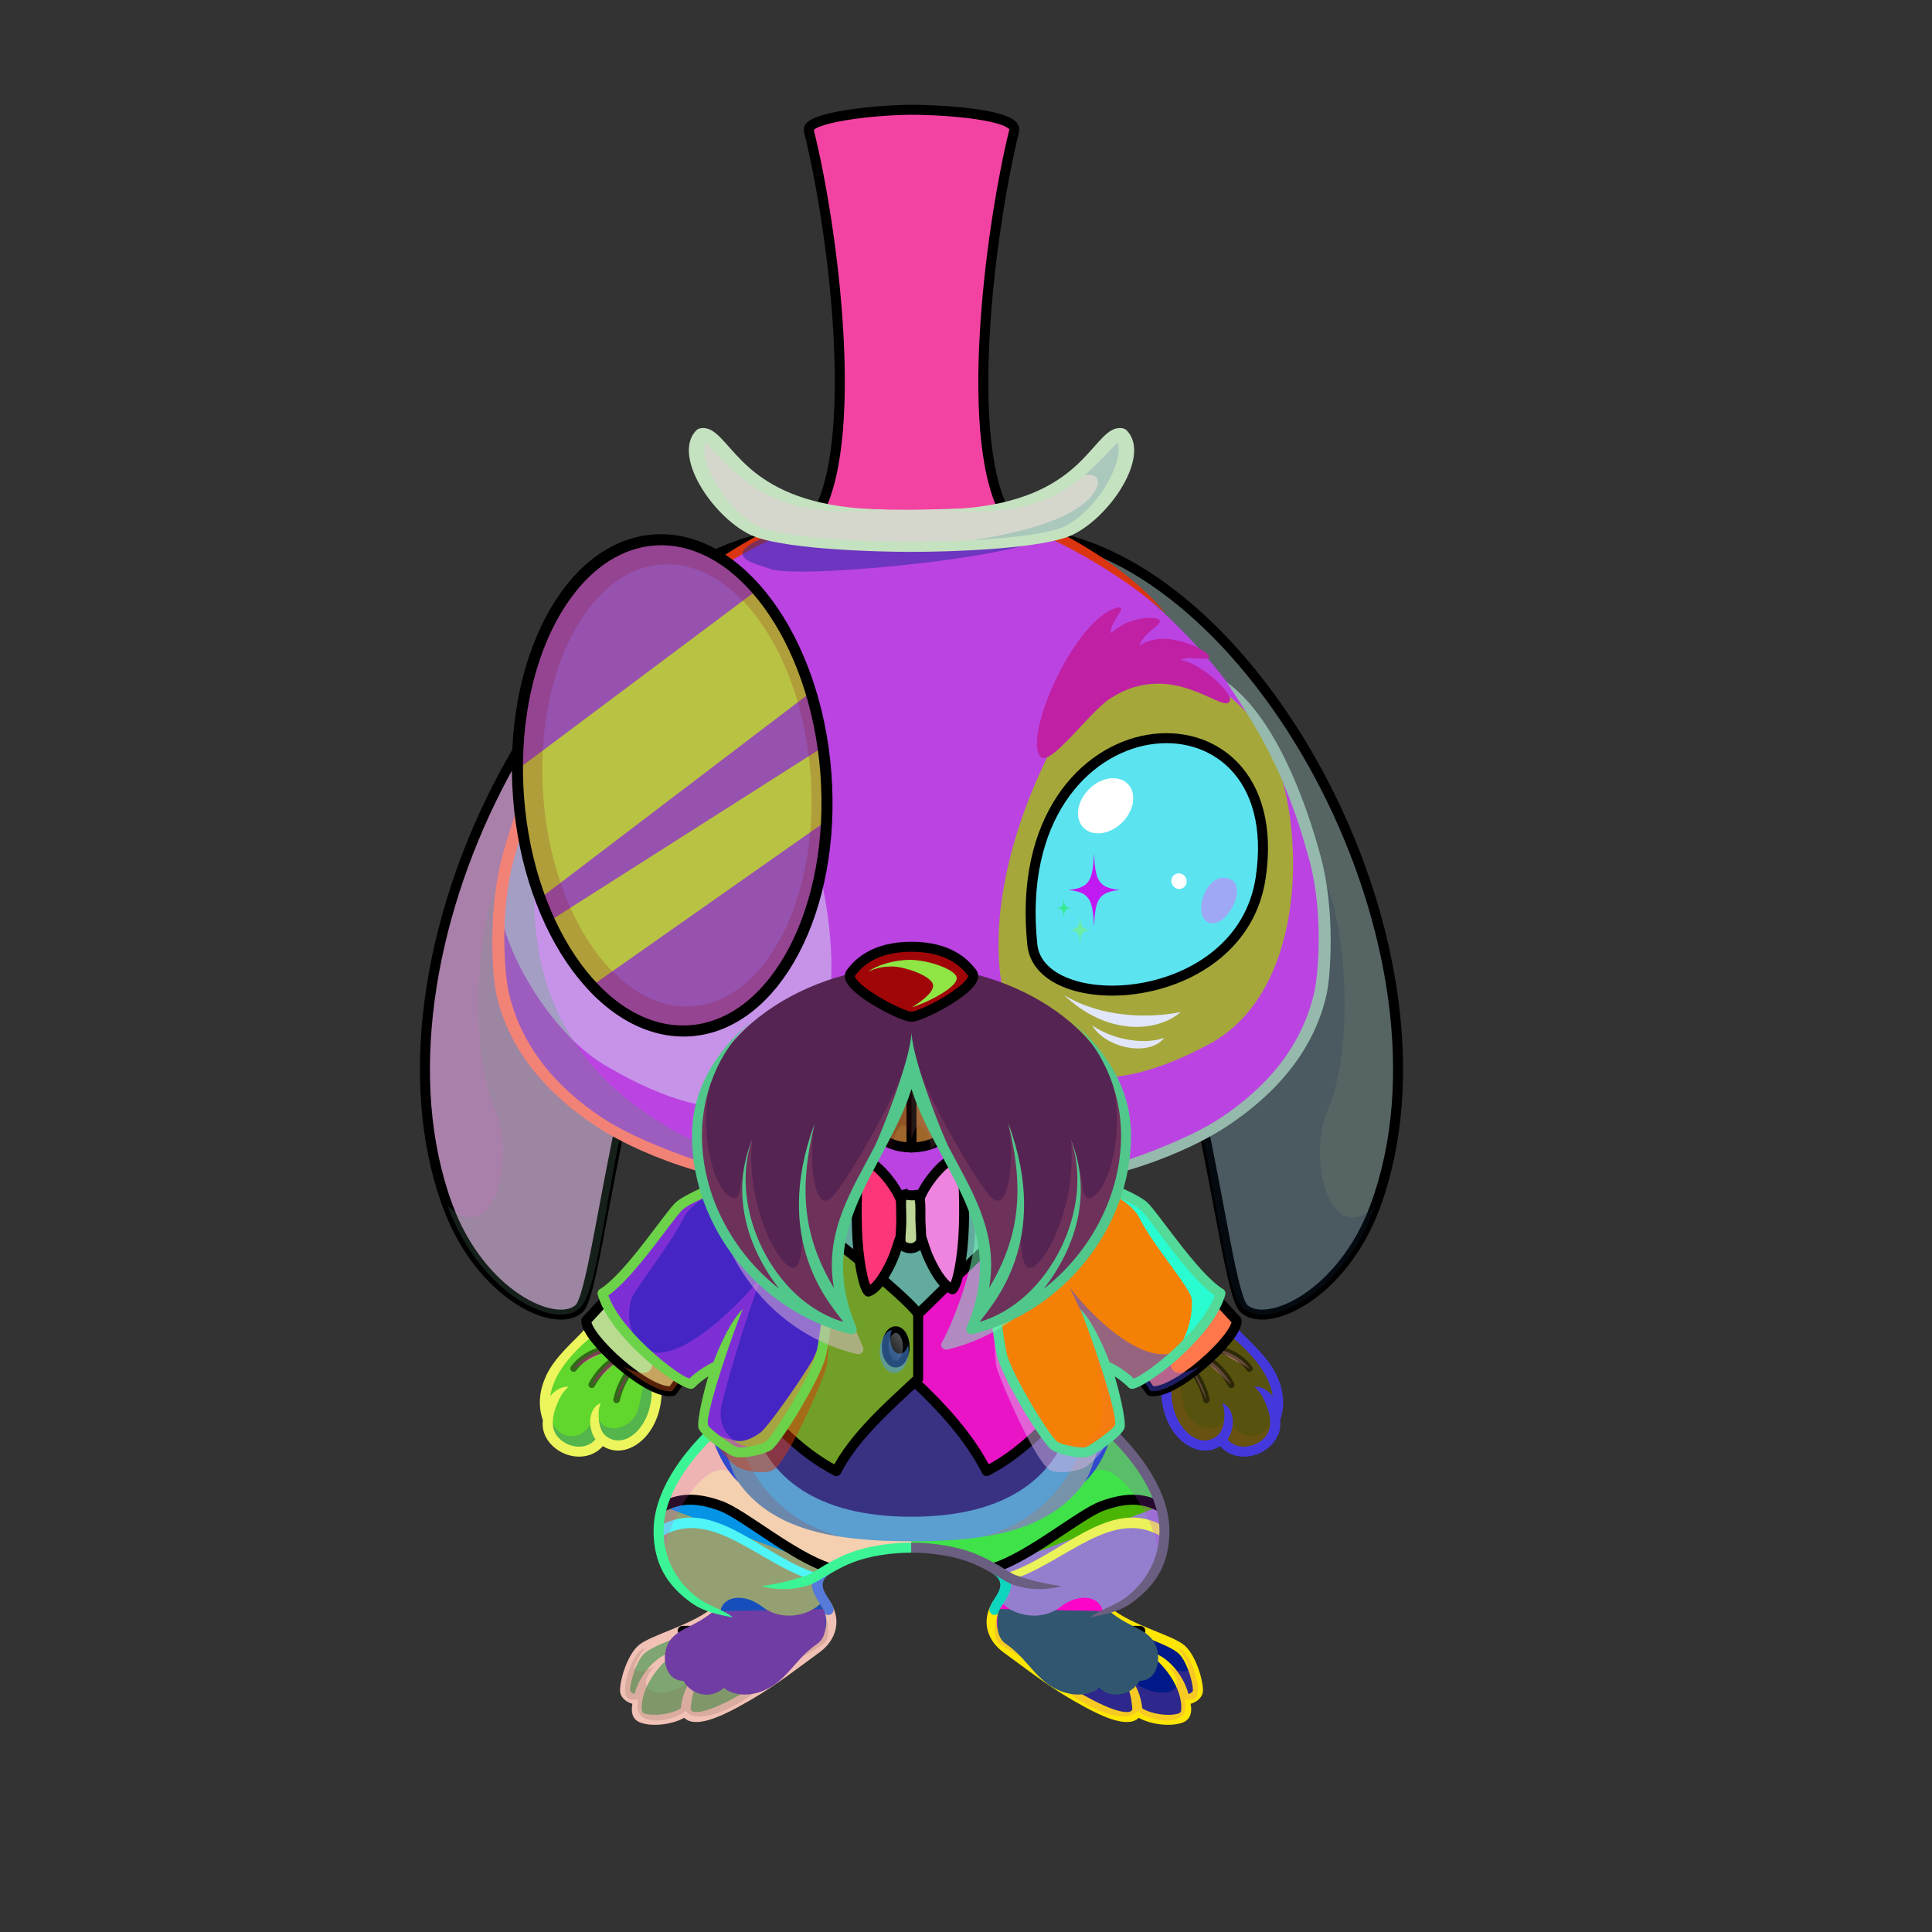 <?xml version="1.0" encoding="UTF-8"?><!DOCTYPE svg PUBLIC "-//W3C//DTD SVG 1.1//EN" "http://www.w3.org/Graphics/SVG/1.1/DTD/svg11.dtd"><!-- Creator: CorelDRAW 2018 (64-Bit) --><svg xmlns="http://www.w3.org/2000/svg" xmlns:xlink="http://www.w3.org/1999/xlink" xml:space="preserve" width="290mm" height="290mm" version="1.1" style="shape-rendering:geometricPrecision; text-rendering:geometricPrecision; image-rendering:optimizeQuality; fill-rule:evenodd; clip-rule:evenodd" viewBox="0 0 29000 29000">
 <rect x="0" y="0" width="29000" height="29000" fill="#333333" stroke="none"/>
 <defs>
  <style type="text/css">
   <![CDATA[
    .str1 {stroke:black;stroke-width:100;stroke-linecap:round;stroke-linejoin:round;stroke-miterlimit:22.926;stroke-opacity:0.502}
    .str5 {stroke:black;stroke-width:150;stroke-miterlimit:22.926}
    .str2 {stroke:black;stroke-width:100;stroke-linecap:round;stroke-linejoin:round;stroke-miterlimit:22.926}
    .str3 {stroke:black;stroke-width:150;stroke-linecap:round;stroke-linejoin:round;stroke-miterlimit:22.926}
    .str4 {stroke:black;stroke-width:150;stroke-linecap:round;stroke-linejoin:round;stroke-miterlimit:22.926}
    .str0 {stroke:black;stroke-width:150;stroke-linecap:round;stroke-linejoin:round;stroke-miterlimit:22.926}
    .fil3 {fill:none}
    .fil18 {fill:none;fill-rule:nonzero}
    .fil62 {fill:black}
    .fil45 {fill:#870A0A}
    .fil47 {fill:#BE0101}
    .fil73 {fill:white}
    .fil60 {fill:white}
    .fil2 {fill:black;fill-rule:nonzero}
    .fil10 {fill:black;fill-rule:nonzero}
    .fil4 {fill:black;fill-opacity:0.2}
    .fil72 {fill:#63BEFF;fill-opacity:0.2}
    .fil58 {fill:white;fill-opacity:0.2}
    .fil27 {fill:black;fill-opacity:0.4}
    .fil71 {fill:black;fill-opacity:0.502}
    .fil30 {fill:black;fill-opacity:0.502}
    .fil24 {fill:black;fill-opacity:0.502}
    .fil69 {fill:#002D87;fill-opacity:0.502}
    .fil20 {fill:#541600;fill-opacity:0.502}
    .fil67 {fill:#63BEFF;fill-opacity:0.502}
    .fil36 {fill:white;fill-opacity:0.502}
    .fil25 {fill:black;fill-rule:nonzero;fill-opacity:0.502}
    .fil52 {fill:#870A0A;fill-opacity:0.678}
    .fil39 {fill:url(#id0)}
    .fil54 {fill:url(#id1)}
    .fil59 {fill:url(#id2)}
    .fil32 {fill:url(#id3)}
    .fil1 {fill:url(#id4)}
    .fil6 {fill:url(#id5)}
    .fil22 {fill:url(#id6)}
    .fil57 {fill:url(#id7)}
    .fil7 {fill:url(#id8)}
    .fil8 {fill:url(#id9)}
    .fil12 {fill:url(#id10)}
    .fil16 {fill:url(#id11)}
    .fil63 {fill:url(#id12)}
    .fil21 {fill:url(#id13)}
    .fil40 {fill:url(#id14)}
    .fil13 {fill:url(#id15)}
    .fil65 {fill:url(#id16)}
    .fil11 {fill:url(#id17)}
    .fil38 {fill:url(#id18)}
    .fil9 {fill:url(#id19)}
    .fil55 {fill:url(#id20)}
    .fil19 {fill:url(#id21)}
    .fil26 {fill:url(#id22)}
    .fil23 {fill:url(#id23)}
    .fil53 {fill:url(#id24)}
    .fil35 {fill:url(#id25)}
    .fil64 {fill:url(#id26)}
    .fil42 {fill:url(#id27)}
    .fil41 {fill:url(#id28)}
    .fil56 {fill:url(#id29)}
    .fil70 {fill:url(#id30)}
    .fil5 {fill:url(#id31)}
    .fil0 {fill:url(#id32)}
    .fil68 {fill:url(#id33)}
    .fil37 {fill:url(#id34)}
    .fil66 {fill:url(#id35)}
    .fil17 {fill:url(#id36)}
    .fil14 {fill:url(#id37)}
    .fil15 {fill:url(#id38)}
    .fil34 {fill:url(#id39)}
    .fil28 {fill:url(#id40)}
    .fil29 {fill:url(#id41)}
    .fil31 {fill:url(#id42)}
    .fil33 {fill:url(#id43)}
    .fil43 {fill:url(#id44)}
    .fil51 {fill:url(#id45)}
    .fil46 {fill:url(#id46)}
    .fil49 {fill:url(#id47)}
    .fil48 {fill:url(#id48)}
    .fil44 {fill:url(#id49)}
    .fil50 {fill:url(#id50)}
    .fil61 {fill:url(#id51);fill-rule:nonzero}
   ]]>
  </style>
  <linearGradient id="id0" gradientUnits="userSpaceOnUse" x1="17198.7" y1="16176.35" x2="17198.71" y2="10147.1">
   <stop offset="0" style="stop-opacity:1; stop-color:#D9D9D9"/>
   <stop offset="1" style="stop-opacity:1; stop-color:#CDD1D4"/>
  </linearGradient>
  <linearGradient id="id1" gradientUnits="userSpaceOnUse" x1="13681.94" y1="14211.33" x2="13681.94" y2="15261.74">
   <stop offset="0" style="stop-opacity:1; stop-color:#FFCCCC"/>
   <stop offset="1" style="stop-opacity:1; stop-color:#DB9092"/>
  </linearGradient>
  <linearGradient id="id2" gradientUnits="userSpaceOnUse" x1="15564.4" y1="10248.56" x2="18463.72" y2="10248.56">
   <stop offset="0" style="stop-opacity:1; stop-color:#E6F2F2"/>
   <stop offset="1" style="stop-opacity:1; stop-color:#E9EFF2"/>
  </linearGradient>
  <linearGradient id="id3" gradientUnits="userSpaceOnUse" x1="8937.29" y1="19595.55" x2="10170.89" y2="20540.5">
   <stop offset="0" style="stop-opacity:1; stop-color:#ADB5BA"/>
   <stop offset="0.541" style="stop-opacity:1; stop-color:#DBE3E9"/>
   <stop offset="1" style="stop-opacity:1; stop-color:#83848A"/>
  </linearGradient>
  <linearGradient id="id4" gradientUnits="userSpaceOnUse" x1="12322.99" y1="24145.51" x2="10249.34" y2="24912.98">
   <stop offset="0" style="stop-opacity:1; stop-color:#C9CBD1"/>
   <stop offset="0.271" style="stop-opacity:1; stop-color:#C9CBD1"/>
   <stop offset="1" style="stop-opacity:1; stop-color:#EFF2F7"/>
  </linearGradient>
  <linearGradient id="id5" gradientUnits="userSpaceOnUse" xlink:href="#id4" x1="15467.62" y1="23805.64" x2="16687.77" y2="25252.85">
  </linearGradient>
  <linearGradient id="id6" gradientUnits="userSpaceOnUse" x1="11767.59" y1="18085.93" x2="15556.41" y2="19392.74">
   <stop offset="0" style="stop-opacity:1; stop-color:#30343D"/>
   <stop offset="0.541" style="stop-opacity:1; stop-color:#EDF4FF"/>
   <stop offset="1" style="stop-opacity:1; stop-color:#35373B"/>
  </linearGradient>
  <linearGradient id="id7" gradientUnits="userSpaceOnUse" x1="11856.89" y1="8446.58" x2="15506.99" y2="6260.27">
   <stop offset="0" style="stop-opacity:1; stop-color:#2A3138"/>
   <stop offset="0.369" style="stop-opacity:1; stop-color:#141417"/>
   <stop offset="1" style="stop-opacity:1; stop-color:#3F3F42"/>
  </linearGradient>
  <linearGradient id="id8" gradientUnits="userSpaceOnUse" x1="10585.02" y1="21466.87" x2="12981.39" y2="23904">
   <stop offset="0" style="stop-opacity:1; stop-color:#414142"/>
   <stop offset="0.149" style="stop-opacity:1; stop-color:#747475"/>
   <stop offset="0.502" style="stop-opacity:1; stop-color:#A1A1A3"/>
   <stop offset="1" style="stop-opacity:1; stop-color:#A1A1A3"/>
  </linearGradient>
  <linearGradient id="id9" gradientUnits="userSpaceOnUse" x1="11577.81" y1="24248.22" x2="10750.6" y2="22514.41">
   <stop offset="0" style="stop-opacity:1; stop-color:#C9CBD1"/>
   <stop offset="1" style="stop-opacity:1; stop-color:#EFF2F7"/>
  </linearGradient>
  <linearGradient id="id10" gradientUnits="userSpaceOnUse" xlink:href="#id9" x1="15749.99" y1="24244.65" x2="16649.32" y2="22517.98">
  </linearGradient>
  <linearGradient id="id11" gradientUnits="userSpaceOnUse" x1="13681.92" y1="22766.77" x2="13681.92" y2="18143.76">
   <stop offset="0" style="stop-opacity:1; stop-color:#EFF0F2"/>
   <stop offset="1" style="stop-opacity:1; stop-color:#464A52"/>
  </linearGradient>
  <linearGradient id="id12" gradientUnits="userSpaceOnUse" x1="16786.16" y1="14476.74" x2="17633.34" y2="12262.69">
   <stop offset="0" style="stop-opacity:1; stop-color:#192D6B"/>
   <stop offset="1" style="stop-opacity:1; stop-color:#1F1B20"/>
  </linearGradient>
  <linearGradient id="id13" gradientUnits="userSpaceOnUse" x1="11471.54" y1="18380.94" x2="13393.51" y2="21665.75">
   <stop offset="0" style="stop-opacity:1; stop-color:#4F2E08"/>
   <stop offset="0.431" style="stop-opacity:1; stop-color:#786116"/>
   <stop offset="0.741" style="stop-opacity:1; stop-color:#FFDC67"/>
   <stop offset="1" style="stop-opacity:1; stop-color:#FFEB99"/>
  </linearGradient>
  <linearGradient id="id14" gradientUnits="userSpaceOnUse" xlink:href="#id0" x1="9996.53" y1="16632.42" x2="9996.54" y2="10147.31">
  </linearGradient>
  <linearGradient id="id15" gradientUnits="userSpaceOnUse" x1="17478.94" y1="23332.43" x2="15036.3" y2="23168.45">
   <stop offset="0" style="stop-opacity:1; stop-color:#7D8087"/>
   <stop offset="0.51" style="stop-opacity:1; stop-color:#B8BDC4"/>
   <stop offset="1" style="stop-opacity:1; stop-color:#C9CBD1"/>
  </linearGradient>
  <linearGradient id="id16" gradientUnits="userSpaceOnUse" x1="12088.87" y1="10147.77" x2="8091.73" y2="13505.67">
   <stop offset="0" style="stop-opacity:1; stop-color:white"/>
   <stop offset="1" style="stop-opacity:1; stop-color:#95C7DE"/>
  </linearGradient>
  <linearGradient id="id17" gradientUnits="userSpaceOnUse" xlink:href="#id8" x1="16781.18" y1="21468.33" x2="14384.76" y2="23902.54">
  </linearGradient>
  <linearGradient id="id18" gradientUnits="userSpaceOnUse" x1="13700.58" y1="17936.72" x2="13700.58" y2="7484.8">
   <stop offset="0" style="stop-opacity:1; stop-color:#52606E"/>
   <stop offset="0.4" style="stop-opacity:1; stop-color:#ADADB0"/>
   <stop offset="1" style="stop-opacity:1; stop-color:#CBCDCF"/>
  </linearGradient>
  <linearGradient id="id19" gradientUnits="userSpaceOnUse" xlink:href="#id15" x1="12327.56" y1="23332.43" x2="9884.92" y2="23168.45">
  </linearGradient>
  <linearGradient id="id20" gradientUnits="userSpaceOnUse" x1="13884.54" y1="14374.6" x2="13507.89" y2="15150.57">
   <stop offset="0" style="stop-opacity:1; stop-color:#DB7272"/>
   <stop offset="1" style="stop-opacity:1; stop-color:#DB9092"/>
  </linearGradient>
  <linearGradient id="id21" gradientUnits="userSpaceOnUse" xlink:href="#id13" x1="15959.73" y1="18413.15" x2="14002.94" y2="21633.54">
  </linearGradient>
  <linearGradient id="id22" gradientUnits="userSpaceOnUse" xlink:href="#id3" x1="18426.57" y1="19595.55" x2="17192.97" y2="20540.5">
  </linearGradient>
  <linearGradient id="id23" gradientUnits="userSpaceOnUse" x1="13283.04" y1="20330.48" x2="13606.72" y2="20104">
   <stop offset="0" style="stop-opacity:1; stop-color:#0C0D0D"/>
   <stop offset="1" style="stop-opacity:1; stop-color:#585A5E"/>
  </linearGradient>
  <linearGradient id="id24" gradientUnits="userSpaceOnUse" x1="15292.11" y1="19953.3" x2="15292.1" y2="14500">
   <stop offset="0" style="stop-opacity:1; stop-color:#F5FFFF"/>
   <stop offset="0.639" style="stop-opacity:1; stop-color:#EDF5F6"/>
   <stop offset="1" style="stop-opacity:1; stop-color:#9EA0A1"/>
  </linearGradient>
  <linearGradient id="id25" gradientUnits="userSpaceOnUse" xlink:href="#id18" x1="18315.1" y1="19733.08" x2="18315.1" y2="8027.23">
  </linearGradient>
  <linearGradient id="id26" gradientUnits="userSpaceOnUse" x1="7668.68" y1="10158.09" x2="12511.74" y2="13419.56">
   <stop offset="0" style="stop-opacity:1; stop-color:#7FA3EB"/>
   <stop offset="1" style="stop-opacity:1; stop-color:#AEDDE3"/>
  </linearGradient>
  <linearGradient id="id27" gradientUnits="userSpaceOnUse" x1="13320.74" y1="16147.26" x2="13320.74" y2="17224.92">
   <stop offset="0" style="stop-opacity:1; stop-color:#D6D6D6"/>
   <stop offset="0.6" style="stop-opacity:1; stop-color:white"/>
   <stop offset="1" style="stop-opacity:1; stop-color:#FEFEFE"/>
  </linearGradient>
  <linearGradient id="id28" gradientUnits="userSpaceOnUse" xlink:href="#id27" x1="14043.33" y1="16147.26" x2="14043.33" y2="17224.92">
  </linearGradient>
  <linearGradient id="id29" gradientUnits="userSpaceOnUse" xlink:href="#id7" x1="12043.63" y1="4980.24" x2="15320.73" y2="4729.68">
  </linearGradient>
  <linearGradient id="id30" gradientUnits="userSpaceOnUse" x1="16775.25" y1="11188.87" x2="16775.25" y2="14081.93">
   <stop offset="0" style="stop-opacity:1; stop-color:black"/>
   <stop offset="0.4" style="stop-opacity:1; stop-color:black"/>
   <stop offset="1" style="stop-opacity:1; stop-color:#003273"/>
  </linearGradient>
  <linearGradient id="id31" gradientUnits="userSpaceOnUse" xlink:href="#id18" x1="16458.36" y1="25815.58" x2="16458.36" y2="23752.39">
  </linearGradient>
  <linearGradient id="id32" gradientUnits="userSpaceOnUse" xlink:href="#id18" x1="10905.5" y1="25815.58" x2="10905.5" y2="23752.39">
  </linearGradient>
  <linearGradient id="id33" gradientUnits="userSpaceOnUse" x1="16276.78" y1="14467.63" x2="17663.01" y2="11294.13">
   <stop offset="0" style="stop-opacity:1; stop-color:#8CDBFF"/>
   <stop offset="0.49" style="stop-opacity:1; stop-color:#2495FF"/>
   <stop offset="1" style="stop-opacity:1; stop-color:#002954"/>
  </linearGradient>
  <linearGradient id="id34" gradientUnits="userSpaceOnUse" xlink:href="#id18" x1="9048.77" y1="19733.08" x2="9048.77" y2="8027.23">
  </linearGradient>
  <linearGradient id="id35" gradientUnits="userSpaceOnUse" x1="17028.91" y1="14918.22" x2="17437.27" y2="11063.75">
   <stop offset="0" style="stop-opacity:1; stop-color:#0056B2"/>
   <stop offset="1" style="stop-opacity:1; stop-color:black"/>
  </linearGradient>
  <linearGradient id="id36" gradientUnits="userSpaceOnUse" x1="8431.87" y1="21567.58" x2="9643.09" y2="20119.83">
   <stop offset="0" style="stop-opacity:1; stop-color:#E8F1F7"/>
   <stop offset="0.78" style="stop-opacity:1; stop-color:#AFB2B8"/>
   <stop offset="1" style="stop-opacity:1; stop-color:#83848A"/>
  </linearGradient>
  <linearGradient id="id37" gradientUnits="userSpaceOnUse" x1="13649.36" y1="17759.14" x2="13649.35" y2="23134.89">
   <stop offset="0" style="stop-opacity:1; stop-color:#414142"/>
   <stop offset="0.031" style="stop-opacity:1; stop-color:#414142"/>
   <stop offset="0.529" style="stop-opacity:1; stop-color:#747475"/>
   <stop offset="1" style="stop-opacity:1; stop-color:#A1A1A3"/>
  </linearGradient>
  <linearGradient id="id38" gradientUnits="userSpaceOnUse" xlink:href="#id36" x1="18931.99" y1="21567.58" x2="17720.77" y2="20119.83">
  </linearGradient>
  <linearGradient id="id39" gradientUnits="userSpaceOnUse" x1="12339.71" y1="21170.31" x2="10599.41" y2="20638.68">
   <stop offset="0" style="stop-opacity:1; stop-color:#AEB6BD"/>
   <stop offset="0.651" style="stop-opacity:1; stop-color:#4F4F52"/>
   <stop offset="1" style="stop-opacity:1; stop-color:#2E2E30"/>
  </linearGradient>
  <linearGradient id="id40" gradientUnits="userSpaceOnUse" x1="15077.4" y1="20938.92" x2="17983.51" y2="18521.96">
   <stop offset="0" style="stop-opacity:1; stop-color:#4F4F52"/>
   <stop offset="0.239" style="stop-opacity:1; stop-color:#28282B"/>
   <stop offset="0.49" style="stop-opacity:1; stop-color:#1D1D1F"/>
   <stop offset="0.71" style="stop-opacity:1; stop-color:#4F4F52"/>
   <stop offset="1" style="stop-opacity:1; stop-color:#1B1B1C"/>
  </linearGradient>
  <linearGradient id="id41" gradientUnits="userSpaceOnUse" x1="17879.07" y1="20121.7" x2="16585" y2="17944.52">
   <stop offset="0" style="stop-opacity:1; stop-color:white"/>
   <stop offset="0.51" style="stop-opacity:1; stop-color:#4F4F52"/>
   <stop offset="1" style="stop-opacity:1; stop-color:#2E2E30"/>
  </linearGradient>
  <linearGradient id="id42" gradientUnits="userSpaceOnUse" x1="16763.2" y1="21232.67" x2="15898.41" y2="20344.84">
   <stop offset="0" style="stop-opacity:1; stop-color:#AEB6BD"/>
   <stop offset="0.451" style="stop-opacity:1; stop-color:#4F4F52"/>
   <stop offset="1" style="stop-opacity:1; stop-color:#2E2E30"/>
  </linearGradient>
  <linearGradient id="id43" gradientUnits="userSpaceOnUse" xlink:href="#id40" x1="12286.46" y1="20938.92" x2="9380.35" y2="18521.96">
  </linearGradient>
  <linearGradient id="id44" gradientUnits="userSpaceOnUse" x1="13541.54" y1="18368.68" x2="12888.27" y2="18368.68">
   <stop offset="0" style="stop-opacity:1; stop-color:#8B0202"/>
   <stop offset="0.141" style="stop-opacity:1; stop-color:#CE0000"/>
   <stop offset="0.541" style="stop-opacity:1; stop-color:#FF3B3B"/>
   <stop offset="1" style="stop-opacity:1; stop-color:#FD4141"/>
  </linearGradient>
  <linearGradient id="id45" gradientUnits="userSpaceOnUse" xlink:href="#id44" x1="13692.13" y1="18730.64" x2="13639.16" y2="17947.91">
  </linearGradient>
  <linearGradient id="id46" gradientUnits="userSpaceOnUse" x1="12892.24" y1="18389.14" x2="13244.97" y2="18389.14">
   <stop offset="0" style="stop-opacity:1; stop-color:#880202"/>
   <stop offset="0.271" style="stop-opacity:1; stop-color:#CE0000"/>
   <stop offset="0.82" style="stop-opacity:1; stop-color:#FF3B3B"/>
   <stop offset="1" style="stop-opacity:1; stop-color:#FF3B3B"/>
  </linearGradient>
  <linearGradient id="id47" gradientUnits="userSpaceOnUse" x1="13798.29" y1="18259.86" x2="14332.92" y2="18259.86">
   <stop offset="0" style="stop-opacity:1; stop-color:#880202"/>
   <stop offset="0.31" style="stop-opacity:1; stop-color:#930202"/>
   <stop offset="0.71" style="stop-opacity:1; stop-color:#CE0000"/>
   <stop offset="1" style="stop-opacity:1; stop-color:#DB0909"/>
  </linearGradient>
  <linearGradient id="id48" gradientUnits="userSpaceOnUse" xlink:href="#id44" x1="13789.85" y1="18333.67" x2="14443.47" y2="18333.67">
  </linearGradient>
  <linearGradient id="id49" gradientUnits="userSpaceOnUse" xlink:href="#id47" x1="13533.09" y1="18294.94" x2="12998.46" y2="18294.94">
  </linearGradient>
  <linearGradient id="id50" gradientUnits="userSpaceOnUse" xlink:href="#id46" x1="14439.51" y1="18353.18" x2="14086.44" y2="18353.18">
  </linearGradient>
  <linearGradient id="id51" gradientUnits="userSpaceOnUse" x1="16584.36" y1="14855.81" x2="17111.96" y2="15817.95">
   <stop offset="0" style="stop-opacity:1; stop-color:#6F7983"/>
   <stop offset="1" style="stop-opacity:1; stop-color:#C1C5C9"/>
  </linearGradient>
 </defs>
 <g id="Feet">
  <g id="_1353366986736">
   <g>
    <path class="fil0" d="M9582.95 25513.31c-27,104.67 -57.85,237.8 66.24,277.41 200.5,64.01 519.63,-3.67 643.45,-110.9 46.84,109.91 151.25,122.13 401.04,42.14 169.56,-54.31 570.01,-280.9 775.68,-415.19 290.8,-189.87 584.16,-417.38 785.22,-562.79 220.49,-159.46 204.8,-507.21 104.08,-721.04 -363.68,340.29 -782.66,-165.21 -1075.55,-247.93 -373.84,-101.68 -736.94,157.82 -534.63,412.54 -341.23,278.98 -924.97,416.13 -1106.49,559.4 -149.82,118.24 -253.48,454.72 -260.32,621.72 -3.49,85.13 108.32,144.64 201.28,144.64z" style="fill:#7fa672"/>
    <path class="fil1" d="M12254.58 24743.98c220.49,-159.46 204.8,-507.21 104.08,-721.04 -363.68,340.29 -782.66,-165.21 -1075.55,-247.93 -373.84,-101.68 -736.94,157.82 -534.63,412.54 -65.6,31.61 -605.56,275.92 -605.56,281.06 1080.33,-71.41 1046.83,604.4 1304.21,833.55 3.33,55.39 715.01,-491.32 807.45,-558.18z" style="fill:#164fbc"/>
    <path class="fil2" d="M10810.13 24230.02c-250.66,253 -900.36,400.7 -1121.85,575.52 -127.64,100.74 -219.41,401.61 -231.2,555.53 -2.91,37.87 33.83,55.73 67.09,67.22 77.29,-295.5 350.3,-636.53 676.82,-651.28 -287.77,151.53 -595.61,559.48 -566.87,893.25 1.92,22.31 11.72,41.01 37.63,49.27 152.95,48.79 418.25,8.03 546.99,-77.44 35.76,-360.27 259.54,-631.02 540.73,-650.99 -162.85,103.88 -359.76,183.51 -392.81,670 12.18,21.46 30.4,33.6 58.3,36.59 235.8,25.31 804.26,-323.41 1003.68,-453.62 282.49,-184.45 534.77,-381.94 781.99,-560.73 162.37,-117.42 263.16,-284.13 133.26,-567.87l82.45 -124.46c234.3,314.71 123.57,631.8 -127.81,813.61 -442.47,320.03 -716.16,549.36 -1238.45,828.93 -209.64,112.22 -626.19,320.84 -788.47,150.94 -173.04,97.06 -455.94,137.75 -644.98,77.42 -98.18,-31.32 -135.02,-99.04 -141.93,-179.35 -3.04,-35.3 0.82,-72.01 7.48,-107.84 -97.51,-28.26 -187.66,-99.26 -185.18,-208.71 5.06,-186.89 122.07,-546.13 288.7,-677.65 185.24,-146.19 717.55,-275.67 1052.68,-518.39l161.75 60.05z" style="fill:#f1c1b5"/>
    <path class="fil3 str0" d="M10247.2 24479.8c943.31,-17.89 952.36,572.59 1183.23,806.47" style="fill:#c84045"/>
    <path class="fil4" d="M9582.95 25513.31c-117.21,431 502.47,345.96 709.69,166.51 175.96,259.07 968.12,-118.56 1259.14,-493.83 314.79,-217.24 676.79,-421.62 795.64,-500.03 156.12,-103 53.19,-398.33 20.96,-584.15 -17.85,-13.98 -36.32,-26.67 -55.45,-37.83 59.89,533.31 -2183.16,1956.54 -1856.9,1106.29 -414.42,370.67 -1021.9,294.18 -634.36,-158.21 -135.17,83.77 -493.35,198.78 -142.78,-274 -182.48,62.12 -303.09,478.08 -297.22,630.61 17.28,153.49 33.21,144.64 201.28,144.64z" style="fill:#7f5a46"/>
    <path class="fil3" d="M10708.4 24185.7c-277.12,231.33 -479.91,239.56 -632.6,413.23 -168.75,191.92 -120.75,630.76 181.48,630.76 123.56,214.04 403.48,285.33 610.7,105.88 70.65,70.23 276.53,145.76 526.32,65.76 409.3,-131.08 519.97,-488.94 871.1,-725.96 156.04,-105.33 138.82,-331.38 109.24,-523.93" style="fill:#6f3da4"/>
   </g>
   <g>
    <path class="fil5" d="M17780.91 25513.31c27,104.67 57.85,237.8 -66.24,277.41 -200.5,64.01 -519.63,-3.67 -643.45,-110.9 -46.84,109.91 -151.25,122.13 -401.04,42.14 -169.56,-54.31 -570.01,-280.9 -775.68,-415.19 -290.8,-189.87 -584.16,-417.38 -785.22,-562.79 -220.49,-159.46 -204.8,-507.21 -104.08,-721.04 363.68,340.29 782.66,-165.21 1075.55,-247.93 373.84,-101.68 736.94,157.82 534.63,412.54 341.23,278.98 924.97,416.13 1106.49,559.4 149.82,118.24 253.48,454.72 260.32,621.72 3.49,85.13 -108.32,144.64 -201.28,144.64z" style="fill:#021a89"/>
    <path class="fil6" d="M15109.28 24743.98c-220.49,-159.46 -204.8,-507.21 -104.08,-721.04 363.68,340.29 782.66,-165.21 1075.55,-247.93 373.84,-101.68 736.94,157.82 534.63,412.54 65.6,31.61 605.56,275.92 605.56,281.06 -1080.33,-71.41 -1046.83,604.4 -1304.21,833.55 -3.33,55.39 -715.01,-491.32 -807.45,-558.18z" style="fill:#fd04cb"/>
    <path class="fil2" d="M16553.73 24230.02c250.66,253 900.36,400.7 1121.85,575.52 127.64,100.74 219.41,401.61 231.2,555.53 2.91,37.87 -33.83,55.73 -67.09,67.22 -77.29,-295.5 -350.3,-636.53 -676.82,-651.28 287.77,151.53 595.61,559.48 566.87,893.25 -1.92,22.31 -11.72,41.01 -37.63,49.27 -152.95,48.79 -418.25,8.03 -546.99,-77.44 -35.76,-360.27 -259.54,-631.02 -540.73,-650.99 162.85,103.88 359.76,183.51 392.81,670 -12.18,21.46 -30.4,33.6 -58.3,36.59 -235.8,25.31 -804.26,-323.41 -1003.68,-453.62 -282.49,-184.45 -534.77,-381.94 -781.99,-560.73 -162.37,-117.42 -263.16,-284.13 -133.26,-567.87l-82.45 -124.46c-234.3,314.71 -123.57,631.8 127.81,813.61 442.47,320.03 716.16,549.36 1238.45,828.93 209.64,112.22 626.19,320.84 788.47,150.94 173.04,97.06 455.94,137.75 644.98,77.42 98.18,-31.32 135.02,-99.04 141.93,-179.35 3.04,-35.3 -0.82,-72.01 -7.48,-107.84 97.51,-28.26 187.66,-99.26 185.18,-208.71 -5.06,-186.89 -122.07,-546.13 -288.7,-677.65 -185.24,-146.19 -717.55,-275.67 -1052.68,-518.39l-161.75 60.05z" style="fill:#fde605"/>
    <path class="fil3 str0" d="M17116.66 24479.8c-943.31,-17.89 -952.36,572.59 -1183.23,806.47" style="fill:#fce71d"/>
    <path class="fil4" d="M17780.91 25513.31c117.21,431 -502.47,345.96 -709.69,166.51 -175.96,259.07 -968.12,-118.56 -1259.14,-493.83 -314.79,-217.24 -676.79,-421.62 -795.64,-500.03 -156.12,-103 -53.19,-398.33 -20.96,-584.15 17.85,-13.98 36.32,-26.67 55.45,-37.83 -59.89,533.31 2183.16,1956.54 1856.9,1106.29 414.42,370.67 1021.9,294.18 634.36,-158.21 135.17,83.77 493.35,198.78 142.78,-274 182.48,62.12 303.09,478.08 297.22,630.61 -17.28,153.49 -33.21,144.64 -201.28,144.64z" style="fill:#dc5c96"/>
    <path class="fil3" d="M16655.46 24185.7c277.12,231.33 479.91,239.56 632.6,413.23 168.75,191.92 120.75,630.76 -181.48,630.76 -123.56,214.04 -403.48,285.33 -610.7,105.88 -70.65,70.23 -276.53,145.76 -526.32,65.76 -409.3,-131.08 -519.97,-488.94 -871.1,-725.96 -156.04,-105.33 -138.82,-331.38 -109.24,-523.93" style="fill:#30576f"/>
   </g>
  </g>
 </g>
 <g id="Legs">
  <g id="_1353366979824">
   <g>
    <path class="fil7" d="M13686.55 23259.3c-350.13,0 -1192.37,54.88 -1410.08,467.27 -87.52,165.78 81.27,168.02 13.65,260.29 -214.87,221.86 -622.21,269.44 -880.62,68.6 -312.33,-242.73 -764.62,-174.32 -708.71,92.46 -453.63,-190.83 -819.62,-624.03 -820.92,-1068.6 -2.52,-860.66 851.23,-1651.69 1153.94,-1891.1 621.48,859.57 1475.02,1269.07 2652.74,1328.08l0 743z" style="fill:#f4d0b0"/>
    <path class="fil8" d="M12448.55 23536.44c-73.2,52.93 -132.77,115.68 -172.08,190.13 -87.54,165.8 123.6,236.81 55.98,329.08 -214.87,221.86 -622.2,269.45 -880.62,68.6 -312.34,-242.74 -629.68,-142.57 -637.27,76.59 -530.36,-190.83 -933.4,-676.95 -934.69,-1121.52 -0.46,-158.72 28.26,-315.06 77.22,-466.03 220.81,-111.67 457.43,-154.97 861.06,-9.01 333.72,120.68 1082.71,760.08 1630.4,932.16z" style="fill:#94a071"/>
    <path class="fil3 str0" d="M9957.09 22613.29c220.81,-111.67 457.43,-154.97 861.06,-9.01 333.72,120.68 1082.71,760.08 1630.4,932.16" style="fill:#0594e5"/>
    <path class="fil9" d="M12210.73 23721.88c-811.77,-232.16 -1566.76,-1153.07 -2330.56,-623.65 -1.55,-61.13 2.24,-123.75 9.54,-184.41 828.18,-490.21 1586.97,497.24 2442.95,722.85 -32.58,35.14 -105.18,39.61 -121.93,85.21z" style="fill:#50f5f7"/>
    <path class="fil4" d="M9987.94 23464.04c-67.26,-148.73 -106.69,-305.87 -107.15,-464.07 -2.29,-775.51 724.56,-1425.03 1053.4,-1726.35l157.05 727.06c-26.43,47.89 -52.85,95.78 -79.28,143.67 -387.48,-413.26 -1131.08,852.41 -1024.02,1319.69z" style="fill:#d747c5"/>
    <path class="fil10" d="M12511.51 24149.58c6.63,40.77 -19.98,82.54 -60.75,89.17 -40.77,6.63 -59.9,0.68 -77.73,-47.56 -3.27,-19.88 -35.74,-71.71 -63.2,-114.07 -105.22,-162.3 -243.27,-375.23 65.46,-578.32 34.46,-22.65 80.77,-13.08 103.42,21.38 22.65,34.46 13.08,80.77 -21.38,103.42 -184.59,121.43 -92.39,263.67 -22.1,372.08 36.56,56.4 63.62,104.09 76.28,153.9z" style="fill:#557ada"/>
    <path class="fil10" d="M11078.21 21248.32c-474.85,376.94 -1120.37,1042.59 -1118.33,1735.75 1.13,388.03 178.15,727.78 465.88,963.66 200.45,164.33 440.69,212.09 574.07,330.27 -171.14,-34.1 -422.55,-72.82 -630.16,-223.79 -362.58,-263.67 -557.8,-589.45 -559.21,-1070.14 -2.19,-736.68 664.8,-1449.29 1177.06,-1854.44l90.69 118.69zm2603.75 1908.45c0,53.89 0,70.23 0,150.29 -1.05,-0.09 -369.7,-11.33 -754.7,102.19 -361.96,106.73 -631.32,336.76 -776.55,381.42 -67.97,20.91 -336.72,117.86 -720.21,19.22 408.62,-65.2 515.39,-112.7 675.71,-162 110.44,-33.95 402.04,-271.06 778.34,-382.03 413.86,-122.04 796.28,-109.25 797.41,-109.09z" style="fill:#3bf496"/>
   </g>
   <g>
    <path class="fil11" d="M13681.94 23259.3c350.13,0 1187.73,54.88 1405.45,467.27 87.52,165.79 -81.27,168.02 -13.65,260.29 214.87,221.86 622.21,269.44 880.62,68.6 312.33,-242.73 764.62,-174.32 708.71,92.46 453.63,-190.83 819.62,-624.03 820.92,-1068.6 2.52,-860.66 -851.23,-1651.69 -1153.94,-1891.1 -621.48,859.57 -1470.39,1269.07 -2648.11,1328.08l0 743z" style="fill:#40e249"/>
    <path class="fil12" d="M14915.31 23536.44c73.2,52.93 132.77,115.68 172.08,190.13 87.54,165.8 -123.6,236.81 -55.98,329.08 214.87,221.86 622.2,269.45 880.62,68.6 312.34,-242.74 629.68,-142.57 637.27,76.59 530.36,-190.83 933.4,-676.95 934.69,-1121.52 0.46,-158.72 -28.26,-315.06 -77.22,-466.03 -220.81,-111.67 -457.43,-154.97 -861.06,-9.01 -333.72,120.68 -1082.71,760.08 -1630.4,932.16z" style="fill:#947fcf"/>
    <path class="fil3 str0" d="M17406.77 22613.29c-220.81,-111.67 -457.43,-154.97 -861.06,-9.01 -333.72,120.68 -1082.71,760.08 -1630.4,932.16" style="fill:#4bb505"/>
    <path class="fil13" d="M15153.13 23721.88c811.77,-232.16 1566.76,-1153.07 2330.56,-623.65 1.55,-61.13 -2.24,-123.75 -9.54,-184.41 -828.18,-490.21 -1586.97,497.24 -2442.95,722.85 32.58,35.14 105.18,39.61 121.93,85.21z" style="fill:#ecf259"/>
    <path class="fil4" d="M17375.92 23464.04c67.26,-148.73 106.69,-305.87 107.15,-464.07 2.29,-775.51 -724.56,-1425.03 -1053.4,-1726.35l-157.05 727.06c26.43,47.89 52.85,95.78 79.28,143.67 387.48,-413.26 1131.08,852.41 1024.02,1319.69z" style="fill:#c729ec"/>
    <path class="fil10" d="M14852.35 24149.58c-6.63,40.77 19.98,82.54 60.75,89.17 40.77,6.63 59.9,0.68 77.73,-47.56 3.27,-19.88 35.74,-71.71 63.2,-114.07 105.22,-162.3 243.27,-375.23 -65.46,-578.32 -34.46,-22.65 -80.77,-13.08 -103.42,21.38 -22.65,34.46 -13.08,80.77 21.38,103.42 184.59,121.43 92.39,263.67 22.1,372.08 -36.56,56.4 -63.62,104.09 -76.28,153.9z" style="fill:#0ed6be"/>
    <path class="fil10" d="M16285.65 21248.32c474.85,376.94 1120.37,1042.59 1118.33,1735.75 -1.13,388.03 -178.15,727.78 -465.88,963.66 -200.45,164.33 -440.69,212.09 -574.07,330.27 171.14,-34.1 422.55,-72.82 630.16,-223.79 362.58,-263.67 557.8,-589.45 559.21,-1070.14 2.19,-736.68 -664.8,-1449.29 -1177.06,-1854.44l-90.69 118.69zm-2608.38 1908.45c0,53.89 0,70.23 0,150.29 1.05,-0.09 374.34,-11.33 759.33,102.19 361.96,106.72 631.32,336.76 776.55,381.42 67.97,20.91 336.72,117.86 720.21,19.22 -408.62,-65.2 -515.39,-112.7 -675.71,-162 -110.44,-33.95 -402.04,-271.07 -778.34,-382.03 -413.85,-122.04 -800.91,-109.25 -802.04,-109.09z" style="fill:#6a5f80"/>
   </g>
  </g>
 </g>
 <g id="Body">
   <animateTransform type="translate" values="0;0 200;0;0 200;0;0 200;0;0 200;0" dur="10" repeatCount="indefinite" additive="sum" attributeName="transform"/>
  <g id="_1353372149344">
   <path class="fil14" d="M13681.93 23134.87c1347.76,0 2621.69,-197.11 2951.74,-1727.05 15.79,-73.21 -664.04,-149.47 -652.55,-228.8 146.85,-1014.04 303.1,-2286.86 -297.48,-3419.88 -634.24,80.29 -1363.91,142.31 -2001.72,142.31 -712.76,-19.05 -1367.46,-62.02 -2001.7,-142.31 -600.58,1133.02 -444.33,2405.84 -297.48,3419.88 11.49,79.33 -668.34,155.6 -652.55,228.8 315.7,1463.48 1477.61,1727.05 2951.74,1727.05z" style="fill:#5b9ed0"/>
   <path class="fil4" d="M12620.51 23067.29c-1015.93,-155.83 -1748.88,-628.88 -1931.29,-1888.27 -75.17,-519 28.96,-1105.79 228.98,-1706.93 -223.57,2000.42 401.77,3257.02 1702.31,3595.2z" style="fill:#ac311c"/>
   <path class="fil4" d="M14743.35 23067.29c1015.93,-155.83 1748.88,-628.88 1931.29,-1888.27 75.17,-519 -28.96,-1105.79 -228.98,-1706.93 223.57,2000.42 -401.77,3257.02 -1702.31,3595.2z" style="fill:#e16d14"/>
   <path class="fil10" d="M16284.88 22245.77c319.47,-329.83 394.88,-696.53 422.03,-822.42 8.57,-40.44 -17.27,-80.2 -57.71,-88.77 -40.44,-8.57 -80.2,17.27 -88.77,57.71 -37.63,174.45 -129.4,606.75 -275.55,853.48zm-5205.9 0c-319.47,-329.83 -394.88,-696.53 -422.03,-822.42 -8.57,-40.44 17.27,-80.2 57.71,-88.77 40.44,-8.57 80.2,17.27 88.77,57.71 37.63,174.45 129.4,606.75 275.55,853.48z" style="fill:#2f48ce"/>
   <g>
    <path class="fil15" d="M17500.83 20836.37c-31.01,671.59 506.32,1058.8 828,765.31 253.5,397.35 884.17,103.39 809.26,-292.5 203.13,-535.14 -266.24,-1035.76 -634.19,-1325.08 -198.11,-64.5 -364.18,-247.68 -461.85,44.06 -113.97,340.43 -156.85,278.81 -402.23,397.75 -163.53,79.26 -10.67,351.89 -138.99,410.46z" style="fill:#58520f"/>
    <path class="fil4" d="M17500.83 20836.37c-31.01,671.59 506.32,1058.8 828,765.31 341.06,429.25 911,23.85 753.65,-292.7 -65.31,297.19 -520.59,407.83 -657.17,-118.23 -113.25,412.02 -522.03,237.66 -614.7,26.73 -38.99,-88.76 -53.56,-182.5 -71.53,-273.04 -25.89,-130.37 -58.87,-254.12 -182.13,-346.8 -1.8,93.31 16.28,193.4 -44.96,232.65l-0.16 0.1 -0.17 0.11c-1.48,0.93 -2.97,1.82 -4.53,2.69l-0.17 0.1 -0.18 0.09 -0.14 0.09 -0.03 0.01 -0.18 0.1 -0.17 0.09 -0.18 0.09c-1.69,0.92 -3.44,1.79 -5.25,2.61z" style="fill:#ae501a"/>
    <path class="fil10" d="M17436.91 20673.48c-79.39,-58.19 -167.86,62.52 -88.48,120.7 28.24,20.69 56.25,42.36 83.3,64.61 -3.93,302.02 99.68,551.64 246.17,712.18 55.54,60.86 117.82,109.47 183.4,143.86 145.9,76.49 311.53,82.65 453.24,-7.98 209.57,238.5 583.03,191.12 784.7,-34.27 86.01,-96.11 134.73,-220.26 115.83,-356.13 82.54,-234.31 46.25,-463.42 -52.44,-673.52 -132.46,-282 -402.86,-497.73 -588.08,-703.58 -33.5,-37.22 -180.19,-286.69 -214.16,-345.48 -58.56,-79 -178.69,10.05 -120.12,89.06 35.43,47.77 75.16,120.11 111.48,186.29 6.41,11.67 81.45,153.11 123.81,187.52 201.58,163.8 430.96,392.41 551.71,649.47 38.04,80.97 65.19,164.94 76.97,250.68 -53.73,-69.19 -156.09,-151.42 -275.06,-139.39 80.64,67.61 125.53,143.46 171.18,252.76 65.8,157.59 113.11,362.41 -12.44,502.72 -141.93,158.63 -411.75,205.47 -562.48,33.5 115.64,-164.64 117.79,-464.48 -80.37,-548.33 54.53,102.27 47.95,374.07 -54.76,476.76 -86.33,86.32 -222.41,119.56 -359.87,47.5 -49.57,-25.99 -97.71,-63.9 -141.8,-112.22 -128.18,-140.48 -217.35,-364.86 -206.61,-639.48 1.55,-21.67 -6.3,-43.83 -23.35,-59.87 -36.49,-34.26 -81.32,-67.73 -121.77,-97.36z" style="fill:#4438dd"/>
   </g>
   <path class="fil16" d="M13681.92 18220.87c-910.76,0 -1629.68,-328.73 -1974.1,371.32 -874.88,1778.23 -905.44,4174.58 1974.1,4174.58 2879.54,0 2848.98,-2396.35 1974.1,-4174.58 -344.42,-700.05 -1063.34,-371.32 -1974.1,-371.32z" style="fill:#393283"/>
   <g>
    <path class="fil17" d="M9863.03 20836.37c31.01,671.59 -506.32,1058.8 -828,765.31 -253.5,397.35 -884.17,103.39 -809.26,-292.5 -203.13,-535.14 266.24,-1035.76 634.19,-1325.08 198.11,-64.5 364.18,-247.68 461.85,44.06 113.97,340.43 156.85,278.81 402.23,397.75 163.53,79.26 10.67,351.89 138.99,410.46z" style="fill:#61d72d"/>
    <path class="fil4" d="M9863.03 20836.37c31.01,671.59 -506.32,1058.8 -828,765.31 -341.06,429.25 -911,23.85 -753.65,-292.7 65.31,297.19 520.59,407.83 657.17,-118.23 113.25,412.02 522.03,237.66 614.7,26.73 38.99,-88.76 53.56,-182.5 71.53,-273.04 25.89,-130.37 58.87,-254.12 182.13,-346.8 1.8,93.31 -16.28,193.4 44.96,232.65l0.16 0.1 0.17 0.11c1.48,0.93 2.97,1.82 4.53,2.69l0.17 0.1 0.18 0.09 0.14 0.09 0.03 0.01 0.18 0.1 0.17 0.09 0.18 0.09c1.69,0.92 3.44,1.79 5.25,2.61z" style="fill:#2231c8"/>
    <path class="fil10" d="M9926.95 20673.48c79.39,-58.19 167.86,62.52 88.48,120.7 -28.24,20.69 -56.25,42.36 -83.3,64.61 3.93,302.02 -99.68,551.64 -246.17,712.18 -55.54,60.86 -117.82,109.47 -183.4,143.86 -145.9,76.49 -311.53,82.65 -453.24,-7.98 -209.57,238.5 -583.03,191.12 -784.7,-34.27 -86.01,-96.11 -134.73,-220.26 -115.83,-356.13 -82.54,-234.31 -46.25,-463.42 52.44,-673.52 132.46,-282 402.86,-497.73 588.08,-703.58 33.5,-37.22 180.19,-286.69 214.16,-345.48 58.56,-79 178.69,10.05 120.12,89.06 -35.43,47.77 -75.16,120.11 -111.48,186.29 -6.41,11.67 -81.45,153.11 -123.81,187.52 -201.58,163.8 -430.96,392.41 -551.71,649.47 -38.04,80.97 -65.19,164.94 -76.97,250.68 53.73,-69.19 156.09,-151.42 275.06,-139.39 -80.64,67.61 -125.53,143.46 -171.18,252.76 -65.8,157.59 -113.11,362.41 12.44,502.72 141.93,158.63 411.75,205.47 562.48,33.5 -115.64,-164.64 -117.79,-464.48 80.37,-548.33 -54.53,102.27 -47.95,374.07 54.76,476.76 86.33,86.32 222.41,119.56 359.87,47.5 49.57,-25.99 97.71,-63.9 141.8,-112.22 128.18,-140.48 217.35,-364.86 206.61,-639.48 -1.55,-21.67 6.3,-43.83 23.35,-59.87 36.49,-34.26 81.32,-67.73 121.77,-97.36z" style="fill:#edf55c"/>
   </g>
   <path class="fil18 str1" d="M18245.17 20254.29c166.51,6.34 390.43,122 508.52,287.2m-858.12 15.03c94.49,124.16 180.74,296.69 212.93,455.61m-61.35 -631.32c166.19,31.58 352.51,244.8 434.02,404.44" style="fill:#ca9078"/>
   <path class="fil18 str1" d="M9118.69 20254.29c-166.51,6.34 -390.43,122 -508.52,287.2m858.12 15.03c-94.49,124.16 -180.74,296.69 -212.93,455.61m61.35 -631.32c-166.19,31.58 -352.51,244.8 -434.02,404.44" style="fill:#ec80a0"/>
   <g>
    <path class="fil19" d="M13681.93 20695.39c465.91,432.14 873.58,883.69 1127.73,1386.42 605.72,-311.6 1026.27,-825.19 1471.08,-1312.34 -215.19,-934.86 -430.39,-1869.73 -645.58,-2804.59 -651.08,42.33 -1302.15,84.67 -1953.23,127 0,867.84 0,1735.67 0,2603.51z" style="fill:#aca3df"/>
    <path class="fil20" d="M13986.02 20989.93c53.5,54.43 105.81,109.28 156.73,164.58l733.73 -199.52 75.83 284.56 -594.75 161.72c46.17,56.4 90.72,113.36 133.47,170.91l512.76 -139.43 122.14 458.34c59.07,-40.99 116.41,-83.87 172.29,-128.34l-101.89 -382.36 703.28 -191.23c84.21,-90.87 167.16,-183.13 250.24,-275.24l-1005 273.28 -75.83 -284.56 1169.19 -317.92 -44.88 -194.99 -1175.79 319.72 -254.74 -955.95 1208.44 -328.59 -44.88 -195 -1215.05 330.39 -313.05 -1174.76c-14.02,-53.28 -68.59,-85.11 -121.87,-71.09 -53.28,14.02 -85.11,68.59 -71.09,121.87l313.47 1176.34 -836.84 227.55 0 207.19 888.33 -241.55 254.74 955.95 -838.98 228.13z" style="fill:#344209"/>
    <path class="fil3 str0" d="M13681.93 20695.39c465.91,432.14 873.58,883.69 1127.73,1386.42 605.72,-311.6 1026.27,-825.19 1471.08,-1312.34 -215.19,-934.86 -430.39,-1869.73 -645.58,-2804.59 -651.08,42.33 -1302.15,84.67 -1953.23,127 0,867.84 0,1735.67 0,2603.51z" style="fill:#ea14c7"/>
    <path class="fil21" d="M13781.93 20695.39c-465.91,432.14 -973.58,883.69 -1227.73,1386.42 -605.72,-311.6 -1026.27,-825.19 -1471.08,-1312.34 215.19,-934.86 430.39,-1869.73 645.58,-2804.59 651.08,42.33 1402.15,84.67 2053.23,127 0,867.84 0,1735.67 0,2603.51z" style="fill:#214325"/>
    <path class="fil20" d="M13501.31 21034.47c-108.01,94.82 -216.64,190.88 -321.1,288.52l-768.05 196.54 -117.9 409.7c-59.19,-39.12 -116.63,-80.15 -172.57,-122.81l66.03 -229.45 -263.53 67.43c-59.68,-52.35 -117.83,-106.35 -174.82,-161.62l502.45 -128.57 83.82 -291.26 -798.34 204.29c-52.04,-55.04 -103.45,-110.76 -154.56,-166.81l1017.01 -260.24 344.5 -1197.08 -1489.6 381.18 50.48 -219.28 1503.23 -384.66 394.11 -1369.46c68.04,3.9 135.48,7.8 202,11.71 -0.42,7.14 -1.61,14.35 -3.65,21.52l-368.02 1278.79 749.13 -217.28 0 206.35 -813.23 233.69 -344.51 1197.09 1157.74 -321.85 0 206.36 -1221.84 338.25 -83.82 291.25 1025.04 -262.3z" style="fill:#d69c58"/>
    <path class="fil3 str0" d="M13781.93 20695.39c-465.91,432.14 -973.58,883.69 -1227.73,1386.42 -605.72,-311.6 -1026.27,-825.19 -1471.08,-1312.34 215.19,-934.86 430.39,-1869.73 645.58,-2804.59 651.08,42.33 1402.15,84.67 2053.23,127 0,867.84 0,1735.67 0,2603.51z" style="fill:#729f27"/>
    <path class="fil22 str0" d="M13681.93 17952.03c-449.41,0 -2808.17,-548.73 -1910.29,187.91 262.92,35.98 1851.54,1329.17 2010.29,1583.17 275.17,-259.3 1568.53,-1583.17 1810.29,-1583.17 776.17,-636.79 -1460.88,-187.91 -1910.29,-187.91z" style="fill:#62ab9e"/>
    <ellipse class="fil23 str2" cx="13444.88" cy="20217.24" rx="158.75" ry="259.29"/>
    <path class="fil24" d="M13422.96 20608.78c120.29,0 217.79,-145.7 217.79,-325.41 0,-33.86 -3.46,-66.52 -9.89,-97.22 -22.02,79.32 -70.93,134.5 -127.74,134.5 -77.43,0 -140.19,-102.52 -140.19,-228.97 0,-48.03 9.06,-92.58 24.53,-129.4 -103.41,25.33 -182.3,159.43 -182.3,321.09 0,179.71 97.5,325.41 217.8,325.41z" style="fill:#4e99fa"/>
   </g>
   <g>
    <path class="fil25" d="M14922.74 19548.99c4.04,678.07 9.93,895.39 45.17,1003.03 94.7,289.21 560.58,1348.06 777.08,1504.31 104.11,75.12 362.26,37.43 486.19,-8.86 238.84,-89.19 440.96,-480.69 512.83,-573.05 -112.17,78.01 -271.82,378.86 -648.67,311.78 -359.21,-63.95 -858.64,-980.87 -970.98,-1323.95 -31.66,-96.7 -153.53,-520.66 -201.62,-913.26z" style="fill:#d8b1e5"/>
    <path class="fil26 str3" d="M18027.97 19252.72c211.19,214.05 315.36,333.92 535.11,569.37 18.01,255.17 -939.84,1126.12 -1292.84,1057.38 -78.48,-109.88 -135.56,-194.07 -214.04,-303.95 323.92,-440.93 647.85,-881.87 971.77,-1322.8z" style="fill:#ff774b"/>
    <path class="fil27" d="M18027.97 19252.72c-524.54,1064.33 -677.85,1575.55 -23.76,1262.83 -268.88,221.16 -568.16,396.21 -733.97,363.92 -78.48,-109.88 -135.56,-194.07 -214.04,-303.95 323.92,-440.93 647.85,-881.87 971.77,-1322.8z" style="fill:#4949f2"/>
    <path class="fil28" d="M16599.32 20501.62c154.77,71.15 292.64,168.92 392.69,270.89 173.15,-5.91 1160.58,-755.33 1327.77,-1358.68 -385.7,-236.16 -1025.07,-1197.94 -1153.24,-1313.38 -128.17,-115.44 -771.97,-397.88 -1022.25,-421.57 -250.28,-23.69 -1134.09,-65.31 -1403.16,159.1 11.8,168.32 218.94,2263.13 312.04,2547.41 126.05,384.9 655.95,1230.92 772.51,1315.05 76.39,55.13 397.84,129.27 503.78,89.7 105.94,-39.57 450.92,-294.14 477.37,-376.16 26.45,-82.02 -117.37,-697.59 -207.51,-912.36z" style="fill:#f48006"/>
    <path class="fil29" d="M17579.11 20387.34c314.08,-271.66 649.45,-644.33 740.67,-973.51 -385.7,-236.16 -1025.07,-1197.94 -1153.24,-1313.38 -128.17,-115.44 -771.97,-397.88 -1022.25,-421.57 657.74,238 882.15,449.6 958.75,604.12 202.86,409.18 772.37,1058.21 785.85,1218.72 13.49,160.56 -17.67,550.49 -309.78,885.62z" style="fill:#29fcd0"/>
    <path class="fil30" d="M16054.56 19326.31c5.9,2.71 556.56,1180.79 562.39,1183.56 147.59,70.34 278.83,164.56 375.06,262.64 93.16,-3.18 422.07,-221.62 732.09,-516.71 -451.92,288.06 -1190.9,-325.45 -1669.54,-929.49z" style="fill:#3a49f9"/>
    <path class="fil31" d="M16292.4 19774.01c293.03,1021.06 257.6,1421.37 252.13,1466.65 -8.22,68.1 -7.76,286.26 -215.83,370.33 -28.66,11.57 -260.56,104.3 -478.74,93.09 62.25,24.35 353.72,119.01 431.19,95.77 214.99,-64.48 499.24,-303.86 525.68,-385.87 54.09,-167.75 -362.13,-1436.11 -514.43,-1639.97z" style="fill:#f57c11"/>
    <path class="fil10" d="M16211.29 19647.49c180.21,168.22 350.3,552.7 443.88,797.84 130.52,62.93 256.52,146.87 361.72,246.77 122.04,-39.68 455.48,-282.05 753.01,-586.51 203.83,-208.59 385.5,-444.33 461.73,-660.73 -413.31,-296.54 -974.29,-1161.85 -1115.19,-1288.75 -130.78,-117.79 -765.82,-382.63 -979.18,-402.82 -211.81,-20.04 -1034.57,-60.51 -1318.11,120.16 8.89,101.94 211.9,2203.8 305.21,2488.8 55.3,168.89 192.25,431.83 336.38,677.18 173.16,294.78 352.18,559.66 408.59,600.37 59.92,43.24 356.45,109.31 434.06,80.32 76.11,-28.43 413.67,-271.33 432.25,-328.99 53.75,-166.77 -428.8,-1546.43 -524.35,-1743.64zm521.47 1012.19c44.17,147.13 180.95,666.42 145.26,777.15 -38.53,119.51 -416.21,383.63 -522.49,423.33 -132.51,49.49 -478.79,-30.73 -573.5,-99.08 -71.29,-51.45 -268.15,-336.17 -450.19,-646.07 -149.02,-253.66 -291.2,-527.33 -349.86,-706.48 -106.01,-323.78 -313.42,-2535.08 -315.56,-2565.57l0.2 -0.01c-1.52,-23.06 7.64,-46.49 26.76,-62.39 295.88,-246.41 1197.63,-200.73 1457.94,-176.09 245.09,23.2 911.47,301.76 1065.32,440.32 163.23,147.01 759.04,1071.01 1142.1,1305.17 27.79,16.96 42.21,50.85 33.11,83.79 -71.33,257.44 -279.84,535.77 -514.73,776.14 -338.52,346.38 -744.56,618.74 -872.98,636.42 -23.16,3.78 -47.74,-3.36 -65.45,-21.36 -61.5,-62.67 -132.04,-117.87 -205.93,-165.27z" style="fill:#53d998"/>
    <path class="fil24" d="M16750.53 17289.98c-9.43,709.42 -493.63,1285.49 -848.69,1801.84 -399.82,581.46 -984.96,998.89 -1678.57,1164.93 -63.58,15.22 -121.2,-50.52 -88.77,-101.83 132.96,-210.36 629.39,-1403.45 470.28,-1921.22l2145.75 -943.72z" style="fill:#78ffbd"/>
   </g>
   <g>
    <path class="fil32 str3" d="M9335.89 19252.72c-211.19,214.05 -315.36,333.92 -535.11,569.37 -18.01,255.17 939.84,1126.12 1292.84,1057.38 78.48,-109.88 135.56,-194.07 214.04,-303.95 -323.92,-440.93 -647.85,-881.87 -971.77,-1322.8z" style="fill:#b8db90"/>
    <path class="fil27" d="M9335.89 19252.72c524.54,1064.33 677.85,1575.55 23.76,1262.83 268.88,221.16 568.16,396.21 733.97,363.92 78.48,-109.88 135.56,-194.07 214.04,-303.95 -323.92,-440.93 -647.85,-881.87 -971.77,-1322.8z" style="fill:#dc541a"/>
    <path class="fil33" d="M10764.54 20501.62c-154.77,71.15 -292.64,168.92 -392.69,270.89 -173.15,-5.91 -1160.58,-755.33 -1327.77,-1358.68 385.7,-236.16 1025.07,-1197.94 1153.24,-1313.38 128.17,-115.44 771.97,-397.88 1022.25,-421.57 250.28,-23.69 1134.09,-65.31 1403.16,159.1 -11.8,168.32 -218.94,2263.13 -312.04,2547.41 -126.05,384.9 -655.95,1230.92 -772.51,1315.05 -76.39,55.13 -397.84,129.27 -503.78,89.7 -105.94,-39.57 -450.92,-294.14 -477.37,-376.16 -26.45,-82.02 117.37,-697.59 207.51,-912.36z" style="fill:#4525c4"/>
    <path class="fil25" d="M12441.12 19548.99c-4.04,678.07 -9.93,895.39 -45.17,1003.03 -94.7,289.21 -560.58,1348.06 -777.08,1504.31 -104.11,75.12 -362.26,37.43 -486.19,-8.86 -238.84,-89.19 -440.96,-480.69 -512.83,-573.05 112.17,78.01 271.82,378.86 648.67,311.78 359.21,-63.95 858.64,-980.87 970.98,-1323.95 31.66,-96.7 153.53,-520.66 201.62,-913.26z" style="fill:#d83b0a"/>
    <path class="fil34" d="M12380.65 20007.68c-26.38,181.64 -50.64,318.69 -69.96,377.71 -126.05,384.89 -655.95,1230.92 -772.51,1315.05 -76.39,55.13 -397.84,129.27 -503.78,89.7 -104.32,-38.96 -440.4,-286.39 -475.93,-372.27 34.59,82.72 378.86,190.57 504.97,210.13 126.11,19.56 269.83,-65.69 346.17,-120.78 116.52,-84.08 600.05,-774.58 789.95,-1095.37 60.36,-134.72 120.73,-269.45 181.09,-404.17z" style="fill:#a6a542"/>
    <path class="fil30" d="M11440.27 19150.36c-273.16,684.95 -557.62,1710.41 -610.36,1950.07 -15.56,70.73 -46.22,285.99 110.01,447.06 47.15,48.61 178.53,233.95 573.98,156.59 -62.25,24.35 -353.72,119.01 -431.19,95.77 -214.99,-64.48 -499.24,-303.86 -525.68,-385.87 -33.34,-103.4 112.01,-624.9 264.09,-1057.57 -44,92.71 -72.9,152.84 -74.21,153.46 -147.59,70.34 -278.83,164.56 -375.06,262.64 -78.68,-2.68 -325.51,-158.92 -587.11,-385.18l-144.95 -131.51c-266.21,-253.35 -518.47,-563.28 -595.71,-841.99 385.7,-236.16 1025.07,-1197.94 1153.24,-1313.38 128.17,-115.44 771.97,-397.88 1022.25,-421.57 -657.74,238 -882.15,449.6 -958.75,604.12 -202.86,409.18 -735.07,1065.88 -785.85,1218.72 -41.32,124.37 -96.49,512.98 210.76,740.22 396.73,293.42 1299.79,-517.69 1754.54,-1091.58z" style="fill:#b63be5"/>
    <path class="fil10" d="M11152.57 19647.49c-180.21,168.22 -350.3,552.7 -443.88,797.84 -130.52,62.93 -256.52,146.87 -361.72,246.77 -122.04,-39.68 -455.48,-282.05 -753.01,-586.51 -203.83,-208.59 -385.5,-444.33 -461.73,-660.73 413.31,-296.54 974.29,-1161.85 1115.19,-1288.75 130.78,-117.79 765.82,-382.63 979.18,-402.82 211.81,-20.04 1034.57,-60.51 1318.11,120.16 -8.89,101.94 -211.9,2203.8 -305.21,2488.8 -55.3,168.89 -192.25,431.83 -336.38,677.18 -173.16,294.78 -352.18,559.66 -408.59,600.37 -59.92,43.24 -356.45,109.31 -434.06,80.32 -76.11,-28.43 -413.67,-271.33 -432.25,-328.99 -53.75,-166.77 428.8,-1546.43 524.35,-1743.64zm-521.47 1012.19c-44.17,147.13 -180.95,666.42 -145.26,777.15 38.53,119.51 416.21,383.63 522.49,423.33 132.51,49.49 478.79,-30.73 573.5,-99.08 71.29,-51.45 268.15,-336.17 450.19,-646.07 149.02,-253.66 291.2,-527.33 349.86,-706.48 106.01,-323.78 313.42,-2535.08 315.56,-2565.57l-0.2 -0.01c1.52,-23.06 -7.64,-46.49 -26.76,-62.39 -295.88,-246.41 -1197.63,-200.73 -1457.94,-176.09 -245.09,23.2 -911.47,301.76 -1065.32,440.32 -163.23,147.01 -759.04,1071.01 -1142.1,1305.17 -27.79,16.96 -42.21,50.85 -33.11,83.79 71.33,257.44 279.84,535.77 514.73,776.14 338.52,346.38 744.56,618.74 872.98,636.42 23.16,3.78 47.74,-3.36 65.45,-21.36 61.5,-62.67 132.04,-117.87 205.93,-165.27z" style="fill:#6cd249"/>
    <path class="fil24" d="M10613.33 17289.98c9.43,709.42 218.45,1354.27 573.52,1870.63 399.83,581.47 984.7,999.93 1678.57,1164.93 63.33,16.27 112.77,-46.07 88.77,-101.83 -537.78,-1247.59 -453.9,-1520.56 -294.79,-2038.33l-2046.07 -895.4z" style="fill:#e3c0d7"/>
   </g>
  </g>
 </g>
 <g id="Head">
   <animateTransform type="translate" values="0;0 200;0;0 200;0;0 200;0;0 200;0" dur="10" repeatCount="indefinite" additive="sum" attributeName="transform"/>
  <g id="_1353372147232">
   <path class="fil35" d="M15644.83 8027.23c3298.74,483.51 6387.82,6292.45 5000.43,10072.55 -493.9,1345.69 -1633.24,1861.77 -1975.54,1541.06 -337.64,-316.33 -695.34,-5362.55 -2292.85,-7146.97 -498.25,-740.77 -742.94,-4405.99 -732.04,-4466.64z" style="fill:#0a7e10"/>
   <path class="fil36" d="M20985.16 15963.12c9.06,748.18 -96.56,1473.63 -339.9,2136.66 -493.9,1345.68 -1633.24,1861.77 -1975.54,1541.06 -337.64,-316.33 -695.34,-5362.55 -2292.85,-7146.97 1597.51,1784.42 2119.23,6063.35 2456.87,6379.68 342.3,320.71 875.01,395.76 1414.67,-488.02 292.39,-478.84 665.79,-1685.5 736.75,-2422.41z" style="fill:#0a310b"/>
   <path class="fil3 str4" d="M15644.83 8027.23c3298.74,483.51 6387.82,6292.45 5000.43,10072.55 -493.9,1345.69 -1633.24,1861.77 -1975.54,1541.06 -337.64,-316.33 -695.34,-5362.55 -2292.85,-7146.97 -498.25,-740.77 -742.94,-4405.99 -732.04,-4466.64z" style="fill:#566463"/>
   <path class="fil4" d="M15644.83 8027.23c1567.12,943.13 3356.74,2737.7 4268.53,5258.3 262.67,587.75 442.13,2386.99 8.1,3395.11 -297.05,689.95 28.47,2087.82 723.8,1419.14 -493.89,1345.68 -1633.24,1861.76 -1975.54,1541.06 -475.22,-374.54 -414.88,-4251.32 -2292.85,-7146.97 -498.25,-740.77 -742.94,-4405.99 -732.04,-4466.64z" style="fill:#1b3658"/>
  </g>
  <g id="_1353372143872">
   <path class="fil37" d="M11719.03 8027.23c-3298.74,483.51 -6387.82,6292.45 -5000.43,10072.55 493.9,1345.69 1633.24,1861.77 1975.54,1541.06 337.64,-316.33 695.34,-5362.55 2292.85,-7146.97 498.25,-740.77 742.94,-4405.99 732.04,-4466.64z" style="fill:#37deb5"/>
   <path class="fil36" d="M6378.7 15963.12c-9.06,748.18 96.56,1473.63 339.9,2136.66 493.9,1345.68 1633.24,1861.77 1975.54,1541.06 337.64,-316.33 695.34,-5362.55 2292.85,-7146.97 -1597.51,1784.42 -2119.23,6063.35 -2456.87,6379.68 -342.3,320.71 -875.01,395.76 -1414.67,-488.02 -292.39,-478.84 -665.79,-1685.5 -736.75,-2422.41z" style="fill:#5367fa"/>
   <path class="fil3 str4" d="M11719.03 8027.23c-3298.74,483.51 -6387.82,6292.45 -5000.43,10072.55 493.9,1345.69 1633.24,1861.77 1975.54,1541.06 337.64,-316.33 695.34,-5362.55 2292.85,-7146.97 498.25,-740.77 742.94,-4405.99 732.04,-4466.64z" style="fill:#a980a9"/>
   <path class="fil4" d="M11719.03 8027.23c-1567.12,943.13 -3356.74,2737.7 -4268.53,5258.3 -262.67,587.75 -442.13,2386.99 -8.1,3395.11 297.05,689.95 -28.47,2087.82 -723.8,1419.14 493.89,1345.68 1633.24,1861.76 1975.54,1541.06 475.22,-374.54 414.88,-4251.32 2292.85,-7146.97 498.25,-740.77 742.94,-4405.99 732.04,-4466.64z" style="fill:#6ea388"/>
  </g>
  <g id="_1353372140768">
   <path class="fil38" d="M13681.94 7484.8c-3317.85,29.1 -6810.78,4284.97 -6118.37,7422.04 477.37,2162.82 3344.41,3029.88 6118.37,3029.88 2773.96,0 5654.54,-832.69 6153.65,-2941.68 703.67,-3159.58 -2821.25,-7510.23 -6153.65,-7510.24z" style="fill:#bb43e2"/>
   <path class="fil39" d="M15924.28 10972.88c-1713.83,3087.31 -1136.26,6509.78 2225.1,4700.5 1573.83,-847.13 1437.33,-3572.82 862.47,-4555.48 -1167.61,-1995.91 -3053.91,-324.93 -3087.57,-145.02z" style="fill:#a5a73b"/>
   <path class="fil40" d="M11476.88 10972.88c1713.83,3087.31 1426.81,7275.73 -2394.44,5018 -910.22,-537.79 -1632.61,-1961.18 -1564.95,-2465.09 108.33,-806.68 418.79,-1634.21 871.82,-2407.89 1168.42,-1995.45 3053.91,-324.93 3087.57,-145.02z" style="fill:#c693e9"/>
   <path class="fil4" d="M8458.47 10922.11c-784.99,1275.18 -1176.92,2718.44 -894.9,3984.73 421.08,1890.7 2663.57,2791.72 5075.04,2988.04 -4045.8,-960.15 -5423.91,-2961.05 -4180.14,-6972.77z" style="fill:#1ec734"/>
   <path class="fil10" d="M8953.19 10238.26c-570.13,841.02 -921.69,1492.78 -1241.8,2665.51 -217.04,795.05 -133.62,1728.42 -77.69,1979.56 178.58,801.84 697.02,1428.14 1416.95,1902.22 661.21,435.41 2110.79,926.56 3200.89,1064.47 -1560.35,-30.12 -2775.1,-598.49 -3282.93,-929.93 -753.19,-491.58 -1329.37,-1151.32 -1517.36,-1995.41 -59.36,-266.55 -133.07,-1244.85 87.34,-2064.17 229.03,-851.31 688.2,-2100.4 1414.6,-2622.25z" style="fill:#f38276"/>
   <path class="fil10" d="M18410.69 10238.26c570.13,841.02 921.69,1492.78 1241.8,2665.51 217.04,795.05 133.62,1728.42 77.69,1979.56 -178.58,801.84 -697.02,1428.14 -1416.95,1902.22 -661.21,435.41 -2110.79,926.56 -3200.89,1064.47 1560.35,-30.12 2775.1,-598.49 3282.93,-929.93 753.19,-491.58 1329.37,-1151.32 1517.36,-1995.41 59.36,-266.55 133.07,-1244.85 -87.34,-2064.17 -229.03,-851.31 -688.2,-2100.4 -1414.6,-2622.25z" style="fill:#96b9ad"/>
   <path class="fil10" d="M13681.94 7559.8c-408.05,0 -767.02,56.44 -1101.68,148.75 -949.75,261.97 -2036.74,899.1 -2715.65,1499.17 604.3,-730.18 1714.22,-1378.1 2675.81,-1643.31 347.84,-95.94 719.98,-154.61 1141.52,-154.61 421.54,0 793.68,58.67 1141.52,154.61 961.59,265.21 2071.51,913.13 2675.81,1643.31 -678.91,-600.07 -1765.9,-1237.2 -2715.65,-1499.17 -334.66,-92.31 -693.63,-148.75 -1101.68,-148.75z" style="fill:#db3410"/>
  </g>
  <g id="_1353372137536">
   <path class="fil41" d="M13682.05 16147.26l0.09 1076.44c170.06,11.66 666.63,-50.03 722.42,-667.4 4.64,-22.74 -365.04,-87.49 -722.51,-409.04z" style="fill:#3d429b"/>
   <path class="fil42" d="M13682.01 16147.26l-0.09 1076.44c-170.06,11.66 -666.63,-50.03 -722.42,-667.4 -4.64,-22.74 365.04,-87.49 722.51,-409.04z" style="fill:#6b3880"/>
   <path class="fil3 str4" d="M13681.92 17223.7c-170.45,0 -666.63,-50.03 -722.42,-667.4 -4.64,-22.74 365.04,-87.49 722.51,-409.04 357.47,321.55 727.19,386.3 722.55,409.04 -55.79,617.37 -552.19,667.4 -722.64,667.4z" style="fill:#9e662a"/>
   <line class="fil3 str4" x1="13682.01" y1="16147.26" x2="13681.92" y2="17223.7"/>
   <path class="fil4" d="M14403.46 16566c12.18,261.81 -142.46,485.69 -440.75,676.93 39.68,-92.61 -153.93,-646.53 -280.6,-141.62 -0.14,-172.2 -0.04,-751.12 -0.07,-963.51 0,0 616.99,420.29 721.42,428.2z" style="fill:#bf7377"/>
   <path class="fil4" d="M12960.6 16566c-12.18,261.81 142.46,485.69 440.75,676.93 -39.68,-92.61 153.93,-646.53 280.6,-141.62 0.14,-172.2 0.04,-751.12 0.07,-963.51 0,0 -616.99,420.29 -721.42,428.2z" style="fill:#67091d"/>
  </g>
  <g id="_1353372129728">
   <path class="fil43" d="M13530.05 18042.66c-20.74,-107.92 -251.15,-433.41 -436.42,-575.89 -116.89,-89.91 -200.64,-69.29 -190.67,-47.06 5.95,13.25 -25.29,142.41 -23.42,268.7 9.93,671.59 -9.31,882.39 66.87,1568.76 11.66,141.55 138.21,125.76 241.32,-8.55 169.26,-220.47 345.43,-686.46 364.91,-753.18 31.36,-107.39 -22.59,-452.78 -22.59,-452.78z" style="fill:#a1f9c5"/>
   <path class="fil44" d="M13060.14 18415.42c144.96,-20.67 331.48,-35.05 389.14,-101.48 48.45,-36.41 83.46,-14.32 85.02,-49.08 1.31,-28.93 -16.16,-10.58 -87.29,-39.36 -68.79,-45.5 -314,-261.14 -429.32,-43.81 -51.61,97.26 -33.81,200.51 -23.54,231.77 12.86,39.08 33.38,6.63 65.99,1.96z" style="fill:#bbb096"/>
   <path class="fil45" d="M13143.06 18087.18c12.6,4.35 21.54,9.78 31.51,18.77 341.46,307.65 64.03,22.67 8.46,544.56 -5.12,48.11 -5.33,93.1 -5.33,93.1 0,0 197.74,-369.92 275.47,-424.2 26.02,-18.17 65.62,-17.98 78.95,-31.32 5.46,-5.45 -0.11,-28.09 -2.44,-31.83 -8.99,-14.47 -66.04,-24.52 -66.04,-24.52 0,0 -84.98,-72.48 -187.9,-115.67 -42.91,-18 -83.94,-33.28 -132.68,-28.89z" style="fill:#982798"/>
   <path class="fil46" d="M13004.47 17451.38c-77.36,-1.53 -59.61,903.35 -52.17,1009.59 4.08,58.26 17.61,252.93 38.42,439.31 39.81,356.49 158.95,166.25 264.09,217.54 11.23,5.47 -212.93,275.17 -261.21,226.03 -27.38,-27.88 -66.38,-170.16 -70.31,-233.68 -20.46,-330.66 -77.19,-1333.48 -41.68,-1596.85 6.19,-45.91 38.48,-163.18 122.86,-61.94z" style="fill:#02f2b7"/>
   <path class="fil47" d="M13537.84 18405.46c33.03,-60.42 25.8,27.93 28.79,45.58 4.43,26.11 -12.85,29.97 -72.15,145.88 -54.62,127.94 -262.84,653.95 -399.9,605.23 -61.32,-21.79 -105.33,-235.54 -100.98,-276.54 2.87,-26.97 77.45,31.06 183.02,-60.84 148.72,-129.45 329.53,-401.31 361.22,-459.31z" style="fill:#655c89"/>
   <path class="fil3 str3" d="M13530.05 18042.66c-31.23,-162.51 -409.99,-695.68 -608.91,-611.93 -41.85,17.62 -72.97,523.58 -57.67,1010.51 15.2,483.85 98.23,874.79 169.85,945.73 124.95,-43.49 243.37,-229.17 335.75,-420.91 99.52,-206.55 98.54,-305.28 183.57,-470.62 41.11,-79.92 -22.59,-452.78 -22.59,-452.78z" style="fill:#fd367a"/>
   <path class="fil48" d="M13801.75 18007.38c20.73,-107.92 251.14,-433.41 436.42,-575.89 116.89,-89.91 200.64,-69.29 190.66,-47.06 -5.94,13.25 25.29,142.41 23.43,268.7 -9.94,671.59 9.31,882.39 -66.87,1568.76 -11.66,141.55 -138.21,125.76 -241.32,-8.55 -169.27,-220.47 -345.44,-686.46 -364.92,-753.18 -31.35,-107.39 22.6,-452.78 22.6,-452.78z" style="fill:#7ebf49"/>
   <path class="fil49" d="M14271.66 18380.14c-144.96,-20.67 -331.49,-35.05 -389.14,-101.48 -48.45,-36.41 -83.46,-14.32 -85.03,-49.08 -1.3,-28.93 16.17,-10.58 87.29,-39.36 68.8,-45.5 314,-261.14 429.32,-43.81 51.61,97.26 33.82,200.51 23.54,231.77 -12.85,39.08 -33.37,6.63 -65.98,1.96z" style="fill:#9e464b"/>
   <path class="fil45" d="M14188.73 18051.9c-12.6,4.35 -21.54,9.78 -31.51,18.77 -341.45,307.65 -64.03,22.67 -8.46,544.56 5.12,48.11 5.33,93.1 5.33,93.1 0,0 -197.73,-369.92 -275.47,-424.2 -26.01,-18.17 -65.62,-17.98 -78.95,-31.32 -5.45,-5.45 0.12,-28.09 2.45,-31.83 8.99,-14.47 66.03,-24.52 66.03,-24.52 0,0 84.99,-72.48 187.9,-115.67 42.92,-18 83.95,-33.28 132.68,-28.89z" style="fill:#bd33df"/>
   <path class="fil50" d="M14327.33 17416.1c77.35,-1.53 59.6,903.35 52.16,1009.59 -4.08,58.26 -17.6,252.93 -38.42,439.31 -39.81,356.49 -158.94,166.25 -264.09,217.54 -11.22,5.47 212.94,275.17 261.22,226.03 27.38,-27.88 66.38,-170.16 70.3,-233.68 20.46,-330.66 77.2,-1333.48 41.68,-1596.85 -6.19,-45.91 -38.47,-163.18 -122.85,-61.94z" style="fill:#08059f"/>
   <path class="fil47" d="M13793.95 18370.18c-33.02,-60.42 -25.79,27.93 -28.79,45.58 -4.43,26.11 12.85,29.97 72.15,145.88 54.63,127.94 262.84,653.95 399.9,605.23 61.33,-21.79 105.33,-235.54 100.98,-276.54 -2.86,-26.97 -77.44,31.06 -183.01,-60.84 -148.73,-129.45 -329.53,-401.31 -361.23,-459.31z" style="fill:#ff41f9"/>
   <path class="fil3 str3" d="M13801.75 18007.38c31.22,-162.51 409.98,-695.68 608.91,-611.93 41.85,17.62 72.97,523.58 57.67,1010.51 -15.21,483.85 -98.23,874.79 -169.86,945.73 -124.95,-43.49 -243.36,-229.17 -335.75,-420.91 -99.52,-206.55 -98.53,-305.28 -183.57,-470.62 -41.1,-79.92 22.6,-452.78 22.6,-452.78z" style="fill:#ee84de"/>
   <g>
    <path class="fil51" d="M13549.85 17937.13c32.76,-8.73 63.81,35.57 121.06,35.57 45.4,0 54.78,-30.16 84.36,-37.43 26.5,-6.53 38.7,62.4 44.13,114.05 22.76,216.58 9.89,545.32 12.66,581.09 -34.33,58.38 -69.74,94.5 -139.49,107.96 -72.8,-2.54 -112.99,-25.36 -148,-65.29 -18.72,-76.6 1.64,-177.4 4.09,-322.61 2.92,-173.6 -19.99,-402.36 21.19,-413.34z" style="fill:#8d613d"/>
    <path class="fil52" d="M13519.98 18448.69c0,0 68.81,72.18 132.92,66.66 64.12,-5.52 148.33,-33.27 152.28,-79.54 3.94,-46.27 6.88,194.6 6.88,194.6l-139.49 107.97 -152.69 -85.58c0,0 -40.24,-217.9 0.1,-204.11z" style="fill:#901e3a"/>
    <path class="fil3 str5" d="M13549.85 17937.13c49.84,-13.28 122.06,18.63 205.42,-1.86 26.5,-6.52 42.53,36.36 51.85,84.12 15.03,77.01 5.96,207.24 8.51,293.45 4.71,159.65 21.53,275.54 4.16,333.54 -69.72,118.53 -219.64,112.89 -295.22,26.7 -18.72,-76.6 1.64,-177.4 4.09,-322.61 2.92,-173.6 -19.99,-402.36 21.19,-413.34z" style="fill:#bdd596"/>
   </g>
  </g>
  <path class="fil53" d="M13681.93 14500c1516.94,0 3220.35,973.75 3220.35,2545.58 0,1324.2 -980.94,2589.92 -2323.76,2907.72 761.97,-1767.69 -738.27,-2674.22 -896.59,-3957.19 -158.32,1282.97 -1658.56,2189.5 -896.59,3957.19 -1342.82,-317.8 -2323.76,-1583.52 -2323.76,-2907.72 0,-1571.83 1703.41,-2545.58 3220.35,-2545.58z" style="fill:#552452"/>
  <path class="fil27" d="M15135.37 16864.89c360.28,767.68 -22.11,2538.1 446.76,2092.76 198.85,-188.86 579.02,-958.88 490.98,-1857.08 226.92,586.5 132.83,923.67 286.61,880.53 351.21,-98.51 616.52,-1399.49 169.2,-2158.02 234.54,349.33 373.36,760.04 373.36,1222.5 0,1324.2 -980.94,2589.92 -2323.76,2907.72 761.97,-1767.69 -638.27,-2674.22 -796.59,-3957.19 67.91,329.35 923.38,1871.52 1136.34,2008.22 238.17,152.87 311.73,-667.81 217.1,-1139.44zm-2906.88 0c-360.28,767.68 22.11,2538.1 -446.76,2092.76 -198.85,-188.86 -579.02,-958.88 -490.98,-1857.08 -226.92,586.5 -132.83,923.67 -286.61,880.53 -351.21,-98.51 -616.52,-1399.49 -169.2,-2158.02 -234.54,349.33 -373.36,760.04 -373.36,1222.5 0,1324.2 980.94,2589.92 2323.76,2907.72 -761.97,-1767.69 638.27,-2674.22 796.59,-3957.19 -67.91,329.35 -923.38,1871.52 -1136.34,2008.22 -238.17,152.87 -311.73,-667.81 -217.1,-1139.44z" style="fill:#934568"/>
  <path class="fil10" d="M13681.93 16345.94c98.5,322.02 259.8,623.97 418.9,929.68 390.5,750.36 893.19,1524.26 408.84,2648.09 -25.06,58.15 28.77,116.28 88.74,101.84 1345.14,-324 2378.87,-1588.51 2378.87,-2979.97 0,-764.33 -431.13,-1347.63 -981.84,-1796.89 517.27,421.98 831.84,1081.96 831.84,1796.89 0,894.81 -458.31,1751.5 -1157.71,2297.93 478.35,-621.78 734.86,-1419.78 403.54,-2242.94 363.57,1025.92 -312.48,2431.82 -1368.98,2741.96 179.68,-249.88 1090.98,-1204.72 431.24,-2977.64 250.64,1022.02 158.57,1717.24 -288.86,2470.08 151.84,-851.12 -284.48,-1497.84 -612.68,-2128.49 -61.36,-117.9 -534.29,-1267.68 -551.9,-1709.54 -17.61,441.86 -490.54,1591.64 -551.9,1709.54 -328.2,630.65 -764.52,1277.37 -612.68,2128.49 -447.43,-752.84 -539.5,-1448.06 -288.86,-2470.08 -659.74,1772.92 251.56,2727.76 431.24,2977.64 -1056.5,-310.14 -1732.55,-1716.04 -1368.98,-2741.96 -331.32,823.16 -74.81,1621.16 403.54,2242.94 -699.4,-546.43 -1157.71,-1403.12 -1157.71,-2297.93 0,-714.93 314.57,-1374.91 831.84,-1796.89 -550.71,449.26 -981.84,1032.56 -981.84,1796.89 0,1391.46 1033.73,2655.97 2378.87,2979.97 59.97,14.44 113.8,-43.69 88.74,-101.84 -484.35,-1123.83 18.34,-1897.73 408.84,-2648.09 159.1,-305.71 320.4,-607.66 418.9,-929.68z" style="fill:#51c78b"/>
  <path class="fil54 str4" d="M13681.94 15261.74c-156.9,0 -1054.5,-471.23 -910.81,-658 102.92,-133.79 334.31,-392.41 910.81,-392.41 576.5,0 807.9,258.63 910.81,392.41 143.68,186.76 -753.91,658 -910.81,658z" style="fill:#a00608"/>
  <path class="fil55" d="M13031.87 14583.47c133.33,-96.23 388.75,-175.61 627.45,-175.61 238.7,0 611.94,115.7 689.9,237.06 100.21,156 -492.45,429.92 -657.47,472.39 179.02,-109.35 359.76,-259.25 305.1,-361.17 -68.27,-127.32 -432.94,-248.68 -604.2,-248.68 -171.26,0 -247.17,30.08 -360.78,76.01z" style="fill:#8fe544"/>
  <g id="_1353372124128">
   <path class="fil30" d="M11608.48 8013.05c918.8,-335.11 4075.35,-380.19 4141.2,-37.88 67.14,349.11 -3761.98,732.88 -4192.03,563.41 -163.16,-64.29 -867.97,-190.42 50.83,-525.53z" style="fill:#23299d"/>
   <path class="fil56 str0" d="M13681.92 1648.02c-539.71,0 -1591.14,114.93 -1541.81,311.57 372.5,1484.55 787.63,4749.12 84.97,5829.7 1656.15,363.48 1257.59,363.48 2913.72,0 -702.66,-1080.58 -280.45,-4344.45 84.97,-5829.7 56.49,-229.61 -1002.15,-311.57 -1541.85,-311.57z" style="fill:#f343a2"/>
   <path class="fil57" d="M13681.96 7651.65c-378.39,0 -883.08,-9.2 -1252.2,-42.34 -1244.06,-111.68 -1776.66,-1195.56 -1881.05,-1105.96 -321.39,275.84 250.97,1299.28 881.74,1502.84 178.3,57.54 915.34,202.57 2251.49,202.57 1336.15,0 2073.19,-145.03 2251.49,-202.57 630.77,-203.56 1203.13,-1227 881.74,-1502.84 -104.39,-89.6 -636.99,994.28 -1881.05,1105.96 -324.37,29.12 -1252.16,42.34 -1252.16,42.34z" style="fill:#d5d7cd"/>
   <path class="fil58" d="M13681.94 8208.76c1336.15,0 2073.19,-145.03 2251.49,-202.57 630.77,-203.56 1203.13,-1227.01 881.74,-1502.84 -45.8,-39.32 -570.82,594 -1002.45,833.56 552.3,-349.79 731.93,-195.82 650.71,-20.13 -65.05,140.68 -348.43,703.29 -2781.49,891.98z" style="fill:#058f80"/>
   <path class="fil2" d="M13681.94 8283.76c-601.05,0 -1781.98,-42.21 -2305.41,-211.07 -594.35,-191.75 -1320.24,-1212.68 -923.59,-1613.58 50.53,-51.07 152.52,-40.83 223.37,-1.5 371.87,206.42 610,1170.87 2622.42,1190.9 -1639.12,159.37 -2114.01,-370.8 -2710.76,-1011.06 -109.5,340.1 391.19,1139.29 896.41,1302.24 480.11,154.84 1643.52,194.07 2197.56,194.07 554.04,0 1717.45,-39.23 2197.56,-194.07 505.22,-162.95 1005.91,-962.14 896.41,-1302.24 -596.75,640.26 -1071.64,1170.43 -2710.76,1011.06 2012.42,-20.03 2250.55,-984.48 2622.42,-1190.9 70.85,-39.33 172.84,-49.57 223.37,1.5 396.65,400.9 -329.24,1421.83 -923.59,1613.58 -523.43,168.86 -1704.36,211.07 -2305.41,211.07z" style="fill:#c4e2c0"/>
  </g>
  <path class="fil59" d="M16679.36 9501.62c-52.94,-121.47 275.43,-423.25 94.98,-380.75 -629.35,148.23 -1412.67,1903.24 -1161.98,2234.32 136.7,180.54 737.7,-664.17 1045.41,-866.19 956.33,-627.84 1740.73,271.86 1804.56,23.11 30.09,-117.26 -435.74,-560.21 -738.6,-604.58 105.03,-82.84 509.35,45.61 414.25,-75.14 -87.44,-111.02 -686.96,-399.04 -1038.71,-135.05 79.07,-236.68 418.01,-344.51 278.59,-407.32 -94.72,-42.67 -459.31,-13.83 -698.5,211.6z" style="fill:#bf20a4"/>
  <path class="fil60" d="M10684.5 9501.62c52.94,-121.47 -275.43,-423.25 -94.98,-380.75 629.35,148.23 1412.67,1903.24 1161.98,2234.32 -136.7,180.54 -737.7,-664.17 -1045.41,-866.19 -956.33,-627.84 -1740.73,271.86 -1804.56,23.11 -30.09,-117.26 435.74,-560.21 738.6,-604.58 -105.03,-82.84 -509.35,45.61 -414.25,-75.14 87.44,-111.02 686.96,-399.04 1038.71,-135.05 -79.07,-236.68 -418.01,-344.51 -278.59,-407.32 94.72,-42.67 459.31,-13.83 698.5,211.6z" style="fill:#cb421a"/>
  <path class="fil61" d="M16393.4 15391.93c352.18,237.77 814.76,285.48 1083.74,185.43 -230.21,292.86 -879.27,156.13 -1083.74,-185.43zm-421.84 -455.63c548.16,333.32 1247.33,355.45 1753.2,254.68 -382.65,323.66 -1127.93,340.59 -1753.2,-254.68z" style="fill:#e1e6fa"/>
  <g id="_1353372121152">
   <g>
    <path class="fil4" d="M11840.31 14140.33c-736.15,443.82 -1694.02,595.66 -2367.06,222.14 -711.53,-394.89 -1062.37,-1242.34 -1053.72,-1937.86 133.47,387.46 574.5,1132.41 1231.49,1513.71 806.21,467.92 1831.11,396.43 2189.29,202.01z" style="fill:#28961d"/>
    <path class="fil62" d="M11892.38 14109.88c-736.15,443.82 -1687.88,440.91 -2360.93,67.37 -711.55,-394.9 -1124.12,-1192.86 -1115.47,-1888.38 133.47,387.46 578.05,1098.81 1235.04,1480.11 806.21,467.92 1883.18,535.32 2241.36,340.9z" style="fill:#1389e0"/>
   </g>
   <g>
    <path class="fil58" d="M15523.55 14140.33c752.8,327.19 1537.42,272.04 2210.45,-101.47 711.52,-394.88 1090.24,-969.8 1213.88,-1749.99 -525.04,-676.16 -1266.18,-1437.51 -1923.17,-1056.21 -806.21,467.92 -1640.4,2498.84 -1501.16,2907.67z" style="fill:#1d39ad"/>
    <path class="fil63" d="M15471.48 14109.88c736.15,443.82 1687.88,440.91 2360.93,67.37 711.55,-394.9 1124.12,-1192.86 1115.47,-1888.38 -133.47,387.46 -578.05,1098.81 -1235.04,1480.11 -806.21,467.92 -1883.18,535.32 -2241.36,340.9z" style="fill:#f67dfb"/>
    <path class="fil4" d="M15523.55 14140.33c736.15,443.82 1694.02,595.66 2367.06,222.14 711.53,-394.89 1062.37,-1242.34 1053.72,-1937.86 -133.47,387.46 -553.34,1232.95 -1210.33,1614.25 -806.21,467.92 -1852.27,295.89 -2210.45,101.47z" style="fill:#c33cc2"/>
   </g>
  </g>
  <g id="_1353372117440">
   <path class="fil64" d="M10255.9 15476.16c-1280.06,0 -2391.93,-1650.87 -2483.44,-3687.33 -91.51,-2036.46 872,-3687.33 2152.06,-3687.33 1280.05,0 2391.93,1650.87 2483.44,3687.33 91.51,2036.46 -872,3687.33 -2152.06,3687.33z" style="fill:#9652ae"/>
   <path class="fil65" d="M8883.77 14796.03c-244.17,-262.88 -459.48,-592.3 -634.34,-970.65l4104.64 -2611.2c26.87,187.25 45.11,379.15 53.89,574.65 8.1,180.29 7.77,357.48 -0.15,530.85l-3524.04 2476.35zm-776.18 -1312.25c-188.22,-507.49 -307.67,-1083.81 -335.13,-1694.95 -3.6,-80.12 -5.38,-159.56 -5.76,-238.41l3597.69 -2693.01c342.49,394.8 623.36,923.05 808.13,1533.26l-4064.93 3093.11z" style="fill:#b9c343"/>
   <path class="fil4" d="M10255.9 15476.16c-1280.06,0 -2391.93,-1650.87 -2483.44,-3687.33 -91.51,-2036.46 872,-3687.33 2152.06,-3687.33 1280.05,0 2391.93,1650.87 2483.44,3687.33 91.51,2036.46 -872,3687.33 -2152.06,3687.33zm49.22 -368.47c-1113.12,0 -2079.99,-1485.9 -2159.56,-3318.86 -79.58,-1832.96 758.28,-3318.86 1871.41,-3318.86 1113.11,0 2079.99,1485.9 2159.56,3318.86 79.58,1832.96 -758.28,3318.86 -1871.41,3318.86z" style="fill:#8d0b19"/>
   <ellipse class="fil3 str0" transform="matrix(1.106 -0 0.05 1.106 10090.2 11788.8)" rx="2095.5" ry="3333.75"/>
  </g>
 </g>
 <g id="Eyes">
   <animate attributeName="opacity" values="0;1;1;1;1;1;1;1;1;1;1;1;1;1;1;1;1;1;1;1;1;1;1;1;1;1;1;1;1;1;1;1;1;1;1;1;1;1;1;1;1;1;1;1;1;1;1;1;1;1;1;1;1;1;1;1;1;1;1;1;1;1;1;1;1;1;1;1;1;1;1;1;1;1;1;1;1;1;1;1;1;1;1;1;0;0" dur="10" repeatCount="indefinite"/>
   <animateTransform type="translate" values="0;0 200;0;0 200;0;0 200;0;0 200;0" dur="10" repeatCount="indefinite" additive="sum" attributeName="transform"/>
  <g id="_1353372110880">
   <path class="fil66" d="M15495.82 14181.62c114.61,1097.26 3132.25,965.79 3427.33,-1005.29 461.51,-3082.76 -3822.8,-2780.13 -3427.33,1005.29z" style="fill:#887e50"/>
   <path class="fil67" d="M17051.12 14843.82c833.12,-117.63 1718.94,-644.9 1872.03,-1667.49 129.54,-865.26 -114.86,-1463.74 -524.66,-1793.44 330.05,365.55 502.32,950.72 367.79,1754.71 -161.97,967.98 -930.57,1514.89 -1715.16,1706.22z" style="fill:#616207"/>
   <path class="fil68" d="M16686.95 14653.23c984.41,0 1782.44,-815.75 1782.44,-1822.04 0,-798.02 -501.94,-1476.14 -1200.68,-1722.67 -952.73,182.15 -1902.89,1199.3 -1788.98,3063.04 317.51,298.98 741.47,481.67 1207.22,481.67z" style="fill:#870fab"/>
   <path class="fil69" d="M16686.95 14653.23c-1207.53,-175.49 -746.13,-685.05 -122.79,-575.64 142.4,-25.2 618.7,-433.96 971.42,-313.32 579.33,-400.46 578.22,-987.47 721.22,-830.69 122.97,134.82 -91.8,946.49 -588.41,1418.82 482.6,-326 801,-885.61 801,-1521.21 0,-798.02 -501.94,-1476.14 -1200.68,-1722.67 -952.73,182.15 -1902.89,1199.3 -1788.98,3063.04 317.51,298.98 741.47,481.67 1207.22,481.67z" style="fill:#7ae80a"/>
   <path class="fil70" d="M16976.15 11188.87c-715.86,261.35 -1366.71,992.46 -1486.07,2197.83 244.67,417.22 682.41,695.23 1181.77,695.23 766.89,0 1388.58,-655.54 1388.58,-1464.21 0,-698.43 -463.77,-1282.56 -1084.28,-1428.85z" style="fill:#a1689a"/>
   <path class="fil71" d="M15572.09 14414.02c29.38,-1706.06 1136.83,-3288.59 3009.21,-2852.39 -40.87,-48.32 -84.45,-93 -130.37,-134.05 -1029.49,-920.29 -3244.4,-15.13 -2955.11,2754.04 8.87,84.94 35.22,162.47 76.27,232.4z" style="fill:#43489b"/>
   <path class="fil72" d="M17855.12 11347.8c-500.92,-66.86 -1061.78,115.86 -1497.25,550.09 1064.79,2120.91 3265.08,415.78 1497.25,-550.09z" style="fill:#16e969"/>
   <path class="fil3 str3" d="M15495.82 14181.61c114.62,1097.27 3132.25,965.8 3427.33,-1005.28 461.52,-3082.76 -3822.8,-2780.13 -3427.33,1005.28z" style="fill:#5be4f0"/>
   <g>
    <circle class="fil73" transform="matrix(0.488 -0.045 0.057 0.498 17697.7 13226.9)" r="234.72"/>
    <path class="fil73" d="M16033.05 13358.8c327.66,-33.44 368.05,-144.88 388.46,-548.88 20.42,404 60.81,515.44 388.47,548.88 -327.66,33.44 -368.05,144.89 -388.47,548.89 -20.41,-404 -60.8,-515.45 -388.46,-548.89z" style="fill:#c119f1"/>
    <path class="fil73" d="M16052.28 13959.63c134.93,-13.77 151.56,-59.67 159.97,-226.04 8.4,166.37 25.04,212.27 159.97,226.04 -134.93,13.77 -151.57,59.66 -159.97,226.03 -8.41,-166.37 -25.04,-212.26 -159.97,-226.03z" style="fill:#6deda5"/>
    <path class="fil73" d="M15856.48 13631.98c94.74,-9.67 106.43,-41.9 112.33,-158.72 5.9,116.82 17.58,149.05 112.33,158.72 -94.75,9.67 -106.43,41.9 -112.33,158.72 -5.9,-116.82 -17.59,-149.05 -112.33,-158.72z" style="fill:#38ea94"/>
    <circle class="fil73" transform="matrix(1.238 -1.548 1.259 0.845 16595.7 12095.1)" r="234.72"/>
    <path class="fil73" d="M18467.19 13197.44c282.24,123.64 -89.63,789.18 -343.89,642.38 -233.57,-134.85 0.68,-792.73 343.89,-642.38z" style="fill:#9fa8f4"/>
   </g>
  </g>
 </g>
</svg>